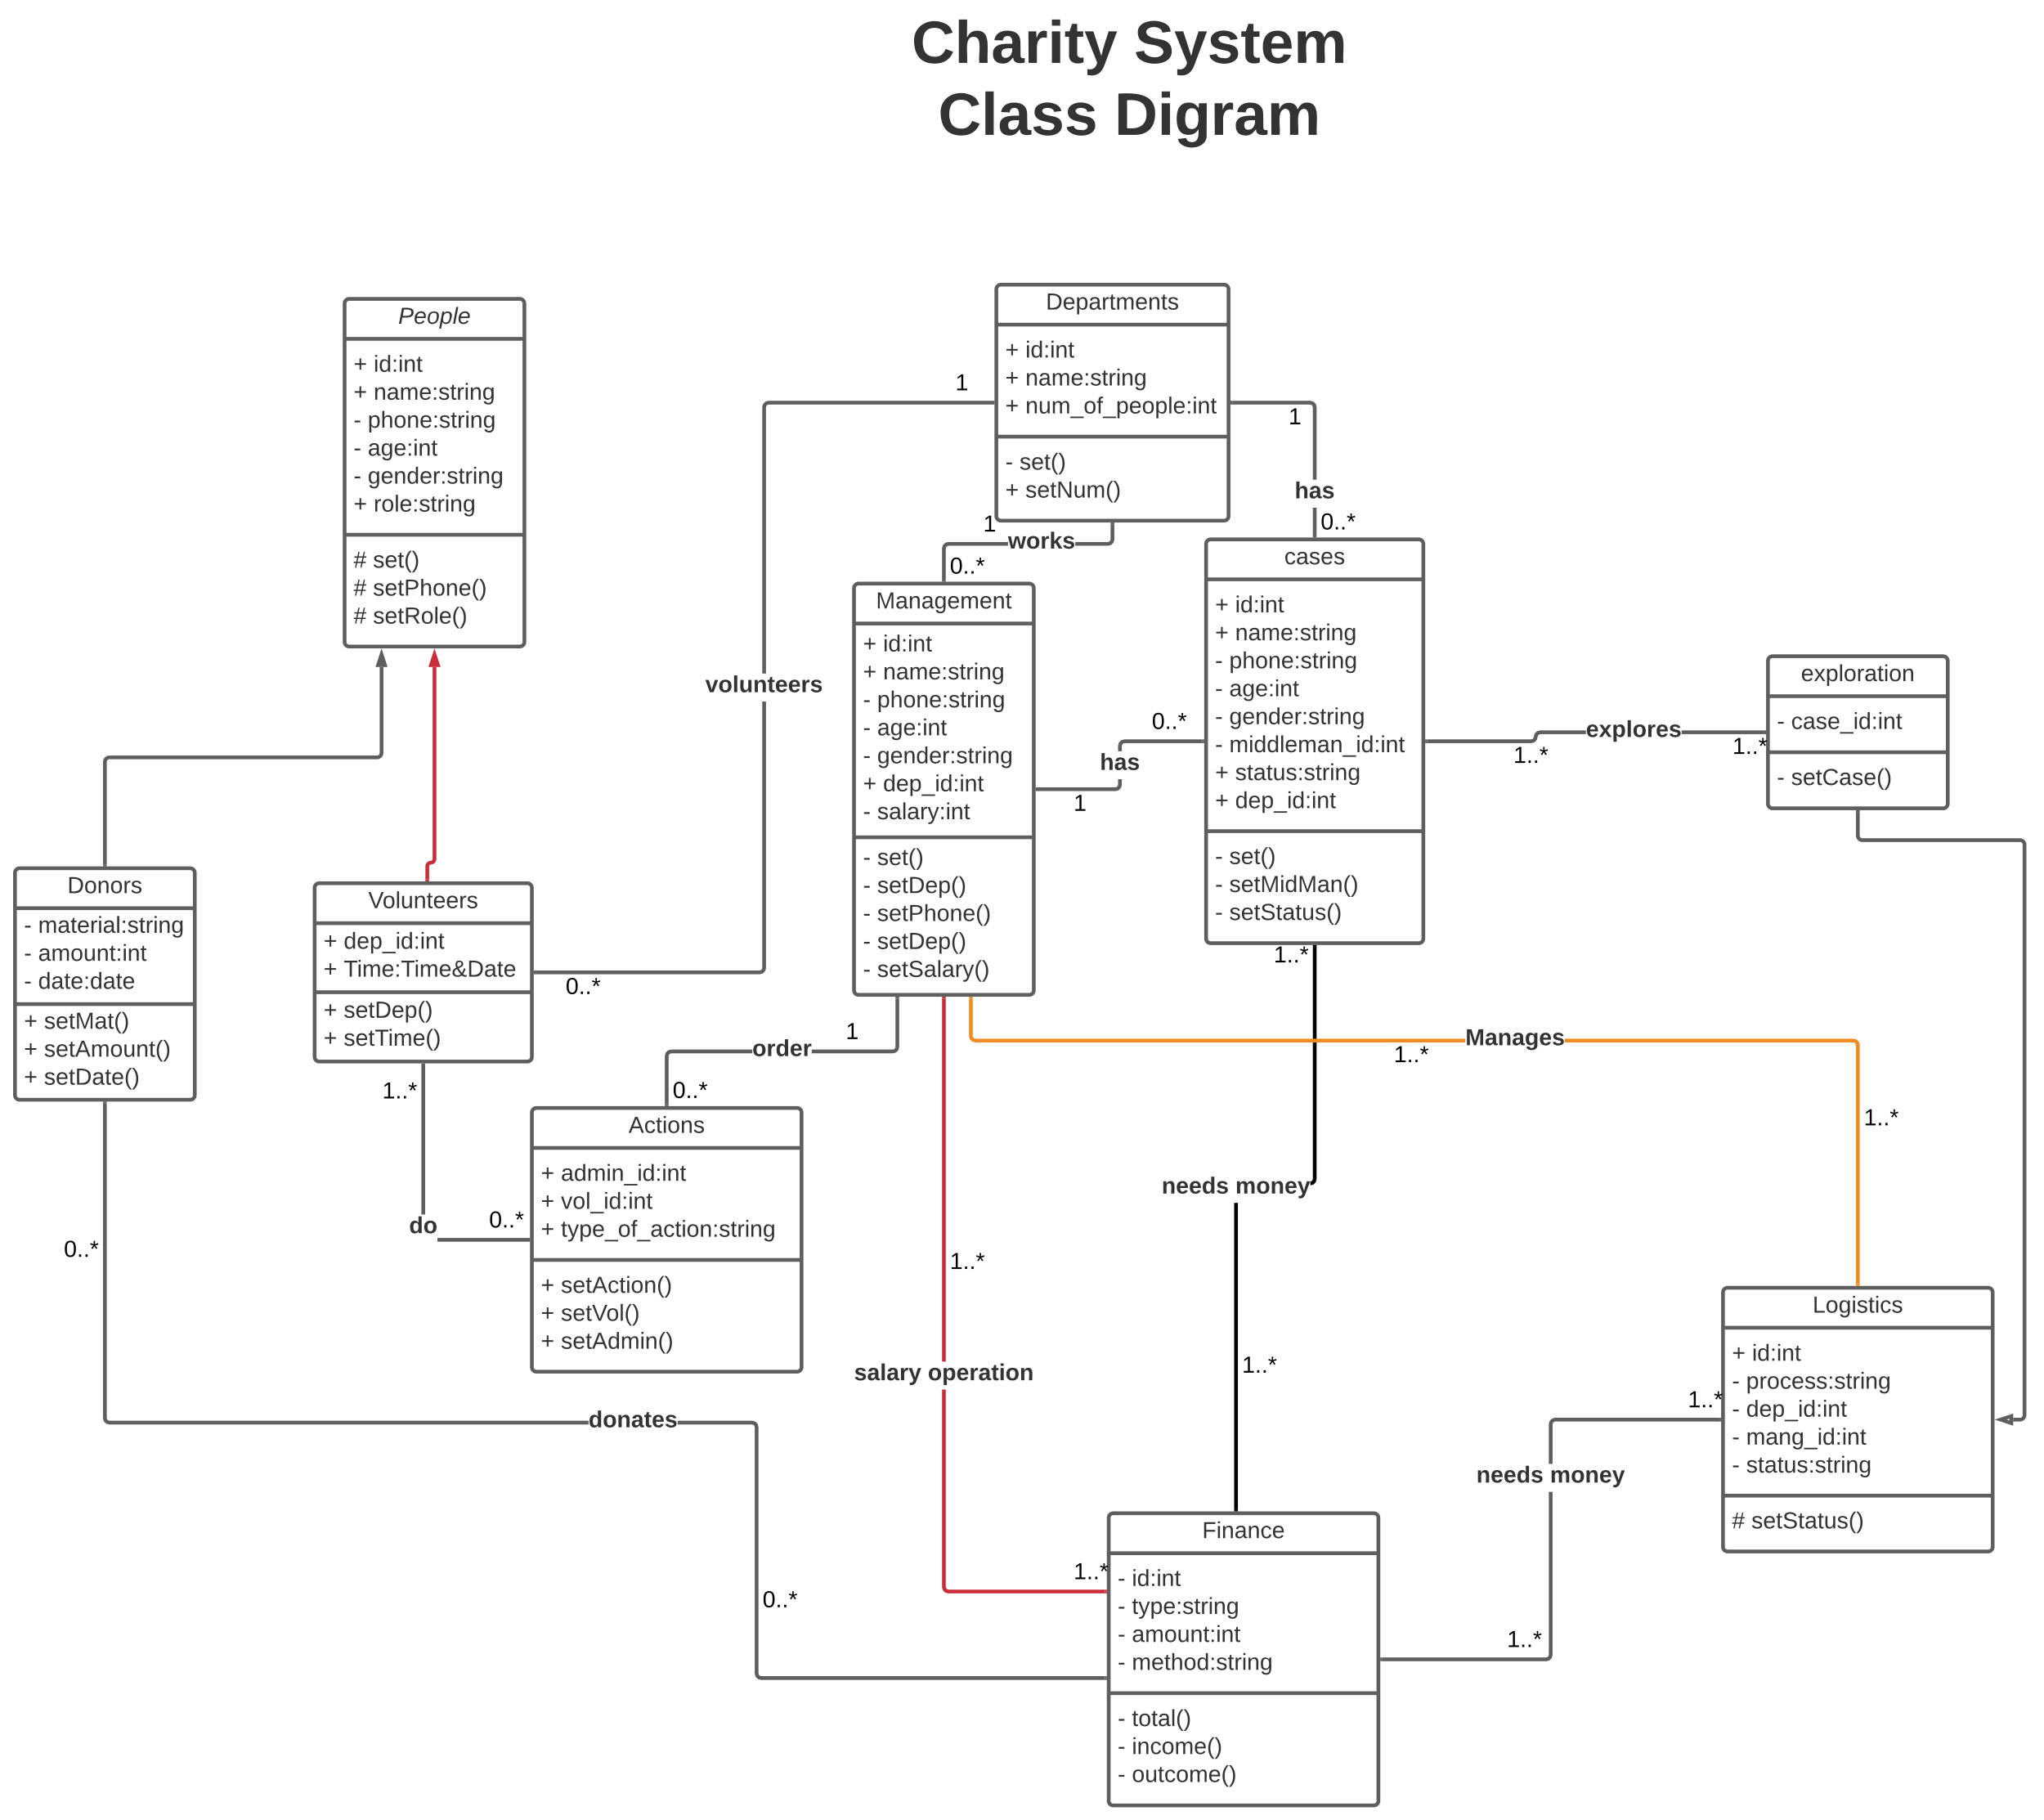 <svg xmlns="http://www.w3.org/2000/svg" xmlns:xlink="http://www.w3.org/1999/xlink" xmlns:lucid="lucid" width="2728.5" height="2430"><g transform="translate(3240 -80)" lucid:page-tab-id="0_0"><path d="M-3613.73 0H64v2581.67h-3677.73z" fill="#fff"/><path d="M-2170 100h874.55v94.58H-2170z" fill="none"/><use xlink:href="#a" transform="matrix(1,0,0,1,-2170,100) translate(146.833 64)"/><use xlink:href="#b" transform="matrix(1,0,0,1,-2170,100) translate(443.944 64)"/><use xlink:href="#c" transform="matrix(1,0,0,1,-2170,100) translate(182.278 160)"/><use xlink:href="#d" transform="matrix(1,0,0,1,-2170,100) translate(417.611 160)"/><path d="M-2780 485c0-3.3 2.7-6 6-6h228c3.3 0 6 2.7 6 6v452c0 3.3-2.7 6-6 6h-228c-3.3 0-6-2.7-6-6z" stroke="#5e5e5e" stroke-width="5" fill="#fff"/><path d="M-2780 532.33h240m-240 261.5h240" stroke="#5e5e5e" stroke-width="5" fill="none"/><use xlink:href="#e" transform="matrix(1,0,0,1,-2772,487) translate(63.648 25.222)"/><use xlink:href="#f" transform="matrix(1,0,0,1,-2768,540.333) translate(0 35.889)"/><use xlink:href="#g" transform="matrix(1,0,0,1,-2768,540.333) translate(26.79 35.889)"/><use xlink:href="#f" transform="matrix(1,0,0,1,-2768,540.333) translate(0 73.222)"/><use xlink:href="#h" transform="matrix(1,0,0,1,-2768,540.333) translate(26.79 73.222)"/><use xlink:href="#i" transform="matrix(1,0,0,1,-2768,540.333) translate(0 110.556)"/><use xlink:href="#j" transform="matrix(1,0,0,1,-2768,540.333) translate(18.926 110.556)"/><use xlink:href="#i" transform="matrix(1,0,0,1,-2768,540.333) translate(0 147.889)"/><use xlink:href="#k" transform="matrix(1,0,0,1,-2768,540.333) translate(18.926 147.889)"/><use xlink:href="#i" transform="matrix(1,0,0,1,-2768,540.333) translate(0 185.222)"/><use xlink:href="#l" transform="matrix(1,0,0,1,-2768,540.333) translate(18.926 185.222)"/><use xlink:href="#f" transform="matrix(1,0,0,1,-2768,540.333) translate(0 222.556)"/><use xlink:href="#m" transform="matrix(1,0,0,1,-2768,540.333) translate(26.79 222.556)"/><use xlink:href="#n" transform="matrix(1,0,0,1,-2768,801.833) translate(0 35.889)"/><use xlink:href="#o" transform="matrix(1,0,0,1,-2768,801.833) translate(25.926 35.889)"/><use xlink:href="#n" transform="matrix(1,0,0,1,-2768,801.833) translate(0 73.222)"/><use xlink:href="#p" transform="matrix(1,0,0,1,-2768,801.833) translate(25.926 73.222)"/><use xlink:href="#n" transform="matrix(1,0,0,1,-2768,801.833) translate(0 110.556)"/><use xlink:href="#q" transform="matrix(1,0,0,1,-2768,801.833) translate(25.926 110.556)"/><path d="M-2820 1265c0-3.3 2.7-6 6-6h278c3.3 0 6 2.7 6 6v226c0 3.3-2.7 6-6 6h-278c-3.3 0-6-2.7-6-6z" stroke="#5e5e5e" stroke-width="5" fill="#fff"/><path d="M-2820 1312.33h290m-290 92.17h290" stroke="#5e5e5e" stroke-width="5" fill="none"/><use xlink:href="#r" transform="matrix(1,0,0,1,-2812,1267) translate(63.63 25.222)"/><use xlink:href="#f" transform="matrix(1,0,0,1,-2808,1320.333) translate(0 26.056)"/><use xlink:href="#s" transform="matrix(1,0,0,1,-2808,1320.333) translate(26.79 26.056)"/><use xlink:href="#f" transform="matrix(1,0,0,1,-2808,1320.333) translate(0 63.389)"/><use xlink:href="#t" transform="matrix(1,0,0,1,-2808,1320.333) translate(26.79 63.389)"/><use xlink:href="#f" transform="matrix(1,0,0,1,-2808,1412.5) translate(0 26.056)"/><use xlink:href="#u" transform="matrix(1,0,0,1,-2808,1412.5) translate(26.79 26.056)"/><use xlink:href="#f" transform="matrix(1,0,0,1,-2808,1412.5) translate(0 63.389)"/><use xlink:href="#v" transform="matrix(1,0,0,1,-2808,1412.5) translate(26.79 63.389)"/><path d="M-1910 466c0-3.3 2.7-6 6-6h298c3.3 0 6 2.7 6 6v303c0 3.3-2.7 6-6 6h-298c-3.3 0-6-2.7-6-6z" stroke="#5e5e5e" stroke-width="5" fill="#fff"/><path d="M-1910 513.33h310m-310 149.5h310" stroke="#5e5e5e" stroke-width="5" fill="none"/><use xlink:href="#w" transform="matrix(1,0,0,1,-1902,468) translate(58.117 25.222)"/><use xlink:href="#f" transform="matrix(1,0,0,1,-1898,521.333) translate(0 35.889)"/><use xlink:href="#g" transform="matrix(1,0,0,1,-1898,521.333) translate(26.79 35.889)"/><use xlink:href="#f" transform="matrix(1,0,0,1,-1898,521.333) translate(0 73.222)"/><use xlink:href="#h" transform="matrix(1,0,0,1,-1898,521.333) translate(26.79 73.222)"/><use xlink:href="#f" transform="matrix(1,0,0,1,-1898,521.333) translate(0 110.556)"/><use xlink:href="#x" transform="matrix(1,0,0,1,-1898,521.333) translate(26.79 110.556)"/><use xlink:href="#i" transform="matrix(1,0,0,1,-1898,670.833) translate(0 36.056)"/><use xlink:href="#o" transform="matrix(1,0,0,1,-1898,670.833) translate(18.926 36.056)"/><use xlink:href="#f" transform="matrix(1,0,0,1,-1898,670.833) translate(0 73.389)"/><use xlink:href="#y" transform="matrix(1,0,0,1,-1898,670.833) translate(26.79 73.389)"/><path d="M-2669.64 1254v-17.68c0-2.66 2.16-4.82 4.82-4.82s4.82-2.16 4.82-4.82V970.36" stroke="#c92d39" stroke-width="5" fill="none"/><path d="M-2667.14 1256.5h-5v-2.56h5z" fill="#c92d39"/><path d="M-2660 953.6l4.64 14.26h-9.28z" stroke="#c92d39" stroke-width="5" fill="#c92d39"/><path d="M-3220 1245c0-3.3 2.7-6 6-6h228c3.3 0 6 2.7 6 6v297c0 3.3-2.7 6-6 6h-228c-3.3 0-6-2.7-6-6z" stroke="#5e5e5e" stroke-width="5" fill="#fff"/><path d="M-3220 1292.33h240m-240 128h240" stroke="#5e5e5e" stroke-width="5" fill="none"/><use xlink:href="#z" transform="matrix(1,0,0,1,-3212,1247) translate(61.963 25.222)"/><use xlink:href="#i" transform="matrix(1,0,0,1,-3208,1300.333) translate(0 24.889)"/><use xlink:href="#A" transform="matrix(1,0,0,1,-3208,1300.333) translate(18.926 24.889)"/><use xlink:href="#i" transform="matrix(1,0,0,1,-3208,1300.333) translate(0 62.222)"/><use xlink:href="#B" transform="matrix(1,0,0,1,-3208,1300.333) translate(18.926 62.222)"/><use xlink:href="#i" transform="matrix(1,0,0,1,-3208,1300.333) translate(0 99.556)"/><use xlink:href="#C" transform="matrix(1,0,0,1,-3208,1300.333) translate(18.926 99.556)"/><use xlink:href="#f" transform="matrix(1,0,0,1,-3208,1428.333) translate(0 24.889)"/><use xlink:href="#D" transform="matrix(1,0,0,1,-3208,1428.333) translate(26.79 24.889)"/><use xlink:href="#f" transform="matrix(1,0,0,1,-3208,1428.333) translate(0 62.222)"/><use xlink:href="#E" transform="matrix(1,0,0,1,-3208,1428.333) translate(26.79 62.222)"/><use xlink:href="#f" transform="matrix(1,0,0,1,-3208,1428.333) translate(0 99.556)"/><use xlink:href="#F" transform="matrix(1,0,0,1,-3208,1428.333) translate(26.79 99.556)"/><path d="M-2100 865c0-3.3 2.7-6 6-6h228c3.3 0 6 2.7 6 6v537c0 3.3-2.7 6-6 6h-228c-3.3 0-6-2.7-6-6z" stroke="#5e5e5e" stroke-width="5" fill="#fff"/><path d="M-2100 912.33h240m-240 285.34h240" stroke="#5e5e5e" stroke-width="5" fill="none"/><use xlink:href="#G" transform="matrix(1,0,0,1,-2092,867) translate(21.346 25.222)"/><use xlink:href="#f" transform="matrix(1,0,0,1,-2088,920.333) translate(0 29.222)"/><use xlink:href="#g" transform="matrix(1,0,0,1,-2088,920.333) translate(26.79 29.222)"/><use xlink:href="#f" transform="matrix(1,0,0,1,-2088,920.333) translate(0 66.556)"/><use xlink:href="#h" transform="matrix(1,0,0,1,-2088,920.333) translate(26.79 66.556)"/><use xlink:href="#i" transform="matrix(1,0,0,1,-2088,920.333) translate(0 103.889)"/><use xlink:href="#j" transform="matrix(1,0,0,1,-2088,920.333) translate(18.926 103.889)"/><use xlink:href="#i" transform="matrix(1,0,0,1,-2088,920.333) translate(0 141.222)"/><use xlink:href="#k" transform="matrix(1,0,0,1,-2088,920.333) translate(18.926 141.222)"/><use xlink:href="#i" transform="matrix(1,0,0,1,-2088,920.333) translate(0 178.556)"/><use xlink:href="#l" transform="matrix(1,0,0,1,-2088,920.333) translate(18.926 178.556)"/><use xlink:href="#f" transform="matrix(1,0,0,1,-2088,920.333) translate(0 215.889)"/><use xlink:href="#s" transform="matrix(1,0,0,1,-2088,920.333) translate(26.79 215.889)"/><use xlink:href="#i" transform="matrix(1,0,0,1,-2088,920.333) translate(0 253.222)"/><use xlink:href="#H" transform="matrix(1,0,0,1,-2088,920.333) translate(18.926 253.222)"/><use xlink:href="#i" transform="matrix(1,0,0,1,-2088,1205.667) translate(0 29.056)"/><use xlink:href="#o" transform="matrix(1,0,0,1,-2088,1205.667) translate(18.926 29.056)"/><use xlink:href="#i" transform="matrix(1,0,0,1,-2088,1205.667) translate(0 66.389)"/><use xlink:href="#u" transform="matrix(1,0,0,1,-2088,1205.667) translate(18.926 66.389)"/><use xlink:href="#i" transform="matrix(1,0,0,1,-2088,1205.667) translate(0 103.722)"/><use xlink:href="#p" transform="matrix(1,0,0,1,-2088,1205.667) translate(18.926 103.722)"/><use xlink:href="#i" transform="matrix(1,0,0,1,-2088,1205.667) translate(0 141.056)"/><use xlink:href="#u" transform="matrix(1,0,0,1,-2088,1205.667) translate(18.926 141.056)"/><use xlink:href="#i" transform="matrix(1,0,0,1,-2088,1205.667) translate(0 178.389)"/><use xlink:href="#I" transform="matrix(1,0,0,1,-2088,1205.667) translate(18.926 178.389)"/><path d="M-2530 1565c0-3.3 2.7-6 6-6h348c3.3 0 6 2.7 6 6v340c0 3.3-2.7 6-6 6h-348c-3.3 0-6-2.7-6-6z" stroke="#5e5e5e" stroke-width="5" fill="#fff"/><path d="M-2530 1612.33h360m-360 149.5h360" stroke="#5e5e5e" stroke-width="5" fill="none"/><use xlink:href="#J" transform="matrix(1,0,0,1,-2522,1567) translate(121.056 25.222)"/><use xlink:href="#f" transform="matrix(1,0,0,1,-2518,1620.333) translate(0 35.889)"/><use xlink:href="#K" transform="matrix(1,0,0,1,-2518,1620.333) translate(26.79 35.889)"/><use xlink:href="#f" transform="matrix(1,0,0,1,-2518,1620.333) translate(0 73.222)"/><use xlink:href="#L" transform="matrix(1,0,0,1,-2518,1620.333) translate(26.79 73.222)"/><use xlink:href="#f" transform="matrix(1,0,0,1,-2518,1620.333) translate(0 110.556)"/><use xlink:href="#M" transform="matrix(1,0,0,1,-2518,1620.333) translate(26.79 110.556)"/><use xlink:href="#f" transform="matrix(1,0,0,1,-2518,1769.833) translate(0 35.889)"/><use xlink:href="#N" transform="matrix(1,0,0,1,-2518,1769.833) translate(26.79 35.889)"/><use xlink:href="#f" transform="matrix(1,0,0,1,-2518,1769.833) translate(0 73.222)"/><use xlink:href="#O" transform="matrix(1,0,0,1,-2518,1769.833) translate(26.79 73.222)"/><use xlink:href="#f" transform="matrix(1,0,0,1,-2518,1769.833) translate(0 110.556)"/><use xlink:href="#P" transform="matrix(1,0,0,1,-2518,1769.833) translate(26.79 110.556)"/><path d="M-2235.76 1486h-107.9l-2.07.56-1.2 1.2-.57 2.07V1554h-5v-64.83l1.08-4 3.1-3.1 4-1.07h108.56zm196.08-8.17l-1.08 4-3.1 3.1-3.98 1.07h-108.58v-5h107.9l2.08-.56 1.2-1.2.56-2.07V1413h5z" fill="#5e5e5e"/><path d="M-2347.5 1556.5h-5v-2.56h5zM-2039.68 1413.06h-5v-2.56h5z" fill="#5e5e5e"/><use xlink:href="#Q" transform="matrix(1,0,0,1,-2235.755,1464.833) translate(0 24.889)"/><use xlink:href="#R" transform="matrix(1,0,0,1,-2342,1520.761) translate(0 24.889)"/><use xlink:href="#S" transform="matrix(1,0,0,1,-2110.998,1442.167) translate(0 24.889)"/><path d="M-2535 1732.5v5h-121.07v-5zm-137.5-31.28h-5V1502h5z" fill="#5e5e5e"/><path d="M-2532.5 1737.5h-2.56v-5h2.56zM-2672.5 1502.06h-5v-2.56h5z" fill="#5e5e5e"/><use xlink:href="#R" transform="matrix(1,0,0,1,-2587.056,1693.667) translate(0 24.889)"/><use xlink:href="#T" transform="matrix(1,0,0,1,-2729.667,1521.374) translate(0 24.889)"/><use xlink:href="#U" transform="matrix(1,0,0,1,-2693.926,1701.223) translate(0 24.889)"/><path d="M-1630 806c0-3.3 2.7-6 6-6h278c3.3 0 6 2.7 6 6v527c0 3.3-2.7 6-6 6h-278c-3.3 0-6-2.7-6-6z" stroke="#5e5e5e" stroke-width="5" fill="#fff"/><path d="M-1630 853.33h290m-290 336.17h290" stroke="#5e5e5e" stroke-width="5" fill="none"/><use xlink:href="#V" transform="matrix(1,0,0,1,-1622,808) translate(96.383 25.222)"/><use xlink:href="#f" transform="matrix(1,0,0,1,-1618,861.333) translate(0 36.056)"/><use xlink:href="#g" transform="matrix(1,0,0,1,-1618,861.333) translate(26.79 36.056)"/><use xlink:href="#f" transform="matrix(1,0,0,1,-1618,861.333) translate(0 73.389)"/><use xlink:href="#h" transform="matrix(1,0,0,1,-1618,861.333) translate(26.79 73.389)"/><use xlink:href="#i" transform="matrix(1,0,0,1,-1618,861.333) translate(0 110.722)"/><use xlink:href="#j" transform="matrix(1,0,0,1,-1618,861.333) translate(18.926 110.722)"/><use xlink:href="#i" transform="matrix(1,0,0,1,-1618,861.333) translate(0 148.056)"/><use xlink:href="#k" transform="matrix(1,0,0,1,-1618,861.333) translate(18.926 148.056)"/><use xlink:href="#i" transform="matrix(1,0,0,1,-1618,861.333) translate(0 185.389)"/><use xlink:href="#l" transform="matrix(1,0,0,1,-1618,861.333) translate(18.926 185.389)"/><use xlink:href="#i" transform="matrix(1,0,0,1,-1618,861.333) translate(0 222.722)"/><use xlink:href="#W" transform="matrix(1,0,0,1,-1618,861.333) translate(18.926 222.722)"/><use xlink:href="#f" transform="matrix(1,0,0,1,-1618,861.333) translate(0 260.056)"/><use xlink:href="#X" transform="matrix(1,0,0,1,-1618,861.333) translate(26.79 260.056)"/><use xlink:href="#f" transform="matrix(1,0,0,1,-1618,861.333) translate(0 297.389)"/><use xlink:href="#Y" transform="matrix(1,0,0,1,-1618,861.333) translate(26.79 297.389)"/><g><use xlink:href="#i" transform="matrix(1,0,0,1,-1618,1197.5) translate(0 35.889)"/><use xlink:href="#o" transform="matrix(1,0,0,1,-1618,1197.5) translate(18.926 35.889)"/><use xlink:href="#i" transform="matrix(1,0,0,1,-1618,1197.5) translate(0 73.222)"/><use xlink:href="#Z" transform="matrix(1,0,0,1,-1618,1197.5) translate(18.926 73.222)"/><use xlink:href="#i" transform="matrix(1,0,0,1,-1618,1197.5) translate(0 110.556)"/><use xlink:href="#aa" transform="matrix(1,0,0,1,-1618,1197.5) translate(18.926 110.556)"/></g><path d="M-1482.5 795h-5v-37.3h5zm-4.18-178.92l3.1 3.1 1.08 4v97.17h-5v-96.52l-.56-2.06-1.2-1.2-2.07-.57H-1595v-5h104.33z" fill="#5e5e5e"/><path d="M-1482.5 797.5h-5v-2.56h5zM-1594.94 620h-2.56v-5h2.56z" fill="#5e5e5e"/><g><use xlink:href="#R" transform="matrix(1,0,0,1,-1477,761.833) translate(0 24.889)"/></g><g><use xlink:href="#S" transform="matrix(1,0,0,1,-1519.921,621.5) translate(0 24.889)"/></g><g><use xlink:href="#ab" transform="matrix(1,0,0,1,-1511.747,720.355) translate(0 24.889)"/></g><path d="M-1742.5 1127.83l-1.08 4-3.1 3.1-4 1.07H-1855v-5h103.67l2.06-.56 1.2-1.2.57-2.07v-7h5zM-1635 1072h-103.67l-2.06.56-1.2 1.2-.57 2.07v7h-5v-7.66l1.08-4 3.1-3.1 4-1.07H-1635z" fill="#5e5e5e"/><path d="M-1854.94 1136h-2.56v-5h2.56zM-1632.5 1072h-2.56v-5h2.56z" fill="#5e5e5e"/><g><use xlink:href="#S" transform="matrix(1,0,0,1,-1806.856,1137.5) translate(0 24.889)"/></g><g><use xlink:href="#R" transform="matrix(1,0,0,1,-1702.342,1028.167) translate(0 24.889)"/></g><g><use xlink:href="#ab" transform="matrix(1,0,0,1,-1771.747,1082.833) translate(0 24.889)"/></g><path d="M-2217.5 1372.33l-1.08 4-3.1 3.1-4 1.07H-2525v-5h298.67l2.06-.56 1.2-1.2.57-2.07v-355.25h5zM-1915 620h-298.67l-2.06.56-1.2 1.2-.57 2.07v355.25h-5v-355.9l1.08-4 3.1-3.1 4-1.08H-1915z" fill="#5e5e5e"/><path d="M-2524.94 1380.5h-2.56v-5h2.56zM-1912.5 620h-2.56v-5h2.56z" fill="#5e5e5e"/><g><use xlink:href="#R" transform="matrix(1,0,0,1,-2484.834,1382) translate(0 24.889)"/></g><g><use xlink:href="#S" transform="matrix(1,0,0,1,-1964.626,576.167) translate(0 24.889)"/></g><g><use xlink:href="#ac" transform="matrix(1,0,0,1,-2298.469,979.083) translate(0 24.889)"/></g><path d="M-1894.43 808.5h-79.24l-2.06.56-1.2 1.2-.57 2.07V854h-5v-42.33l1.08-4 3.1-3.1 4-1.07h79.9zm141.93-8.17l-1.08 4-3.1 3.1-4 1.07h-43.96v-5h43.3l2.07-.56 1.2-1.2.57-2.07V780h5z" fill="#5e5e5e"/><path d="M-1977.5 856.5h-5v-2.56h5zM-1752.5 780.06h-5v-2.56h5z" fill="#5e5e5e"/><g><use xlink:href="#R" transform="matrix(1,0,0,1,-1972,820.833) translate(0 24.889)"/></g><g><use xlink:href="#S" transform="matrix(1,0,0,1,-1927.451,764.667) translate(0 24.889)"/></g><g><use xlink:href="#ad" transform="matrix(1,0,0,1,-1894.431,787.333) translate(0 24.889)"/></g><path d="M-940 1805c0-3.3 2.7-6 6-6h348c3.3 0 6 2.7 6 6v340c0 3.3-2.7 6-6 6h-348c-3.3 0-6-2.7-6-6z" stroke="#5e5e5e" stroke-width="5" fill="#fff"/><path d="M-940 1852.33h360m-360 224.17h360" stroke="#5e5e5e" stroke-width="5" fill="none"/><g><use xlink:href="#ae" transform="matrix(1,0,0,1,-932,1807) translate(111.593 25.222)"/></g><g><use xlink:href="#f" transform="matrix(1,0,0,1,-928,1860.333) translate(0 36.056)"/><use xlink:href="#g" transform="matrix(1,0,0,1,-928,1860.333) translate(26.79 36.056)"/><use xlink:href="#i" transform="matrix(1,0,0,1,-928,1860.333) translate(0 73.389)"/><use xlink:href="#af" transform="matrix(1,0,0,1,-928,1860.333) translate(18.926 73.389)"/><use xlink:href="#i" transform="matrix(1,0,0,1,-928,1860.333) translate(0 110.722)"/><use xlink:href="#s" transform="matrix(1,0,0,1,-928,1860.333) translate(18.926 110.722)"/><use xlink:href="#i" transform="matrix(1,0,0,1,-928,1860.333) translate(0 148.056)"/><use xlink:href="#ag" transform="matrix(1,0,0,1,-928,1860.333) translate(18.926 148.056)"/><use xlink:href="#i" transform="matrix(1,0,0,1,-928,1860.333) translate(0 185.389)"/><use xlink:href="#ah" transform="matrix(1,0,0,1,-928,1860.333) translate(18.926 185.389)"/></g><g><use xlink:href="#n" transform="matrix(1,0,0,1,-928,2084.5) translate(0 35.722)"/><use xlink:href="#aa" transform="matrix(1,0,0,1,-928,2084.5) translate(25.926 35.722)"/></g><path d="M-880 962c0-3.3 2.7-6 6-6h228c3.3 0 6 2.7 6 6v191c0 3.3-2.7 6-6 6h-228c-3.3 0-6-2.7-6-6z" stroke="#5e5e5e" stroke-width="5" fill="#fff"/><path d="M-880 1009.33h240m-240 74.84h240" stroke="#5e5e5e" stroke-width="5" fill="none"/><g><use xlink:href="#ai" transform="matrix(1,0,0,1,-872,964) translate(36.08 25.222)"/></g><g><use xlink:href="#i" transform="matrix(1,0,0,1,-868,1017.333) translate(0 35.722)"/><use xlink:href="#aj" transform="matrix(1,0,0,1,-868,1017.333) translate(18.926 35.722)"/></g><g><use xlink:href="#i" transform="matrix(1,0,0,1,-868,1092.167) translate(0 35.722)"/><use xlink:href="#ak" transform="matrix(1,0,0,1,-868,1092.167) translate(18.926 35.722)"/></g><path d="M-1122.93 1060h-60.74l-2.06.56-1.2 1.2-1.65 6.06-3.1 3.1-4 1.08H-1335v-5h138.67l2.06-.56 1.2-1.2 1.65-6.06 3.1-3.1 4-1.08h61.4zm237.93 0h-110.2v-5H-885z" fill="#5e5e5e"/><path d="M-882.5 1060h-2.56v-5h2.56zM-1334.94 1072h-2.56v-5h2.56z" fill="#5e5e5e"/><g><use xlink:href="#T" transform="matrix(1,0,0,1,-927.33,1061.5) translate(0 24.889)"/></g><g><use xlink:href="#T" transform="matrix(1,0,0,1,-1219.719,1073.5) translate(0 24.889)"/></g><g><use xlink:href="#al" transform="matrix(1,0,0,1,-1122.932,1038.833) translate(0 24.889)"/></g><path d="M-1760 2106c0-3.3 2.7-6 6-6h348c3.3 0 6 2.7 6 6v378c0 3.3-2.7 6-6 6h-348c-3.3 0-6-2.7-6-6z" stroke="#5e5e5e" stroke-width="5" fill="#fff"/><path d="M-1760 2153.33h360m-360 186.84h360" stroke="#5e5e5e" stroke-width="5" fill="none"/><g><use xlink:href="#am" transform="matrix(1,0,0,1,-1752,2108) translate(116.778 25.222)"/></g><g><use xlink:href="#i" transform="matrix(1,0,0,1,-1748,2161.333) translate(0 35.722)"/><use xlink:href="#g" transform="matrix(1,0,0,1,-1748,2161.333) translate(18.926 35.722)"/><use xlink:href="#i" transform="matrix(1,0,0,1,-1748,2161.333) translate(0 73.056)"/><use xlink:href="#an" transform="matrix(1,0,0,1,-1748,2161.333) translate(18.926 73.056)"/><use xlink:href="#i" transform="matrix(1,0,0,1,-1748,2161.333) translate(0 110.389)"/><use xlink:href="#B" transform="matrix(1,0,0,1,-1748,2161.333) translate(18.926 110.389)"/><use xlink:href="#i" transform="matrix(1,0,0,1,-1748,2161.333) translate(0 147.722)"/><use xlink:href="#ao" transform="matrix(1,0,0,1,-1748,2161.333) translate(18.926 147.722)"/></g><g><use xlink:href="#i" transform="matrix(1,0,0,1,-1748,2348.167) translate(0 35.889)"/><use xlink:href="#ap" transform="matrix(1,0,0,1,-1748,2348.167) translate(18.926 35.889)"/><use xlink:href="#i" transform="matrix(1,0,0,1,-1748,2348.167) translate(0 73.222)"/><use xlink:href="#aq" transform="matrix(1,0,0,1,-1748,2348.167) translate(18.926 73.222)"/><use xlink:href="#i" transform="matrix(1,0,0,1,-1748,2348.167) translate(0 110.556)"/><use xlink:href="#ar" transform="matrix(1,0,0,1,-1748,2348.167) translate(18.926 110.556)"/></g><path d="M-1977.5 2198.12l.56 2.07 1.2 1.2 2.07.56H-1765v5h-209.33l-4-1.08-3.1-3.1-1.07-4v-263.9h5zm0-300.56h-5V1413h5z" fill="#c92d39"/><path d="M-1762.5 2206.96h-2.56v-5h2.56zM-1977.5 1413.06h-5v-2.56h5z" fill="#c92d39"/><g><use xlink:href="#as" transform="matrix(1,0,0,1,-2099.907,1897.562) translate(0 24.889)"/><use xlink:href="#at" transform="matrix(1,0,0,1,-2099.907,1897.562) translate(98.519 24.889)"/></g><g><use xlink:href="#T" transform="matrix(1,0,0,1,-1806.833,2163.123) translate(0 24.889)"/></g><g><use xlink:href="#T" transform="matrix(1,0,0,1,-1972,1749.027) translate(0 24.889)"/></g><path d="M-1587.54 2095h-5v-409.35h5zm105.04-440.92l-1.08 4-3.1 3.1-4 1.07h-.15v-5.14l1.56-.4 1.2-1.22.57-2.06V1344h5z"/><path d="M-1482.5 1344.06h-5v-2.56h5zM-1587.54 2097.5h-5v-2.56h5z"/><g><use xlink:href="#T" transform="matrix(1,0,0,1,-1539.667,1339.833) translate(0 24.889)"/></g><g><use xlink:href="#T" transform="matrix(1,0,0,1,-1582.037,1887.4) translate(0 24.889)"/></g><g><use xlink:href="#au" transform="matrix(1,0,0,1,-1689.247,1648.315) translate(0 24.889)"/><use xlink:href="#av" transform="matrix(1,0,0,1,-1689.247,1648.315) translate(98.346 24.889)"/></g><path d="M-765.67 1466.5l4 1.08 3.1 3.1 1.07 4V1794h-5v-318.67l-.56-2.06-1.2-1.2-2.07-.57h-384.74v-5zm-1175.25-1.77l1.2 1.2 2.08.57h653.74v5h-654.4l-4-1.08-3.1-3.1-1.07-4V1413h5v49.67z" fill="#ef8d22"/><path d="M-757.5 1796.5h-5v-2.56h5zM-1941.47 1413.06h-5v-2.56h5z" fill="#ef8d22"/><g><use xlink:href="#T" transform="matrix(1,0,0,1,-752,1557.286) translate(0 24.889)"/></g><g><use xlink:href="#T" transform="matrix(1,0,0,1,-1379.351,1473) translate(0 24.889)"/></g><g><use xlink:href="#aw" transform="matrix(1,0,0,1,-1283.9,1450.333) translate(0 24.889)"/></g><path d="M-1167.5 2289.33l-1.08 4-3.1 3.1-4 1.07H-1395v-5h218.67l2.06-.56 1.2-1.2.57-2.07v-217.2h5zM-945 1977.5h-218.67l-2.06.56-1.2 1.2-.57 2.07v52.8h-5v-53.46l1.08-4 3.1-3.1 4-1.07H-945z" fill="#5e5e5e"/><path d="M-942.5 1977.5h-2.56v-5h2.56zM-1394.94 2297.5h-2.56v-5h2.56z" fill="#5e5e5e"/><g><use xlink:href="#T" transform="matrix(1,0,0,1,-986.833,1933.667) translate(0 24.889)"/></g><g><use xlink:href="#T" transform="matrix(1,0,0,1,-1228.267,2253.667) translate(0 24.889)"/></g><g><use xlink:href="#au" transform="matrix(1,0,0,1,-1269.21,2034.124) translate(0 24.889)"/><use xlink:href="#av" transform="matrix(1,0,0,1,-1269.21,2034.124) translate(98.346 24.889)"/></g><path d="M-2235.67 1976.5l4 1.08 3.1 3.1 1.07 4v328.95l.56 2.06 1.2 1.2 2.07.56H-1765v5h-459.33l-4-1.08-3.1-3.1-1.07-4v-328.95l-.56-2.06-1.2-1.2-2.07-.57h-99.13v-5zm-861.27-1.77l1.2 1.2 2.07.57h639.3v5h-639.96l-4-1.08-3.1-3.1-1.07-4V1553h5v419.67z" fill="#5e5e5e"/><path d="M-3097.5 1553.06h-5v-2.56h5zM-1762.5 2322.46h-2.56v-5h2.56z" fill="#5e5e5e"/><g><use xlink:href="#ax" transform="matrix(1,0,0,1,-2454.377,1960.333) translate(0 24.889)"/></g><g><use xlink:href="#R" transform="matrix(1,0,0,1,-3154.667,1732.83) translate(0 24.889)"/></g><g><use xlink:href="#R" transform="matrix(1,0,0,1,-2222,2200.592) translate(0 24.889)"/></g><path d="M-760 1164v31.5c0 3.3 2.7 6 6 6h210.5c3.3 0 6 2.7 6 6V1969c0 3.3-2.7 6-6 6h-9.14" stroke="#5e5e5e" stroke-width="5" fill="none"/><path d="M-757.5 1164.06h-5v-2.56h5z" fill="#5e5e5e"/><path d="M-569.4 1975l14.26-4.64v9.28z" stroke="#5e5e5e" stroke-width="5" fill="#fff"/><path d="M-3100 1234v-137c0-3.3 2.7-6 6-6h357.32c3.3 0 6-2.7 6-6V970.36" stroke="#5e5e5e" stroke-width="5" fill="none"/><path d="M-3097.5 1236.5h-5v-2.56h5z" fill="#5e5e5e"/><path d="M-2730.68 953.6l4.63 14.26h-9.27z" stroke="#5e5e5e" stroke-width="5" fill="#5e5e5e"/><defs><path fill="#333" d="M67-125c0 53 21 87 73 88 37 1 54-22 65-47l45 17C233-25 199 4 140 4 58 4 20-42 15-125 8-235 124-281 211-232c18 10 29 29 36 50l-46 12c-8-25-30-41-62-41-52 0-71 34-72 86" id="ay"/><path fill="#333" d="M114-157C55-157 80-60 75 0H25v-261h50l-1 109c12-26 28-41 61-42 86-1 58 113 63 194h-50c-7-57 23-157-34-157" id="az"/><path fill="#333" d="M133-34C117-15 103 5 69 4 32 3 11-16 11-54c-1-60 55-63 116-61 1-26-3-47-28-47-18 1-26 9-28 27l-52-2c7-38 36-58 82-57s74 22 75 68l1 82c-1 14 12 18 25 15v27c-30 8-71 5-69-32zm-48 3c29 0 43-24 42-57-32 0-66-3-65 30 0 17 8 27 23 27" id="aA"/><path fill="#333" d="M135-150c-39-12-60 13-60 57V0H25l-1-190h47c2 13-1 29 3 40 6-28 27-53 61-41v41" id="aB"/><path fill="#333" d="M25-224v-37h50v37H25zM25 0v-190h50V0H25" id="aC"/><path fill="#333" d="M115-3C79 11 28 4 28-45v-112H4v-33h27l15-45h31v45h36v33H77v99c-1 23 16 31 38 25v30" id="aD"/><path fill="#333" d="M123 10C108 53 80 86 19 72V37c35 8 53-11 59-39L3-190h52l48 148c12-52 28-100 44-148h51" id="aE"/><g id="a"><use transform="matrix(0.222,0,0,0.222,0,0)" xlink:href="#ay"/><use transform="matrix(0.222,0,0,0.222,57.556,0)" xlink:href="#az"/><use transform="matrix(0.222,0,0,0.222,106.222,0)" xlink:href="#aA"/><use transform="matrix(0.222,0,0,0.222,150.667,0)" xlink:href="#aB"/><use transform="matrix(0.222,0,0,0.222,181.778,0)" xlink:href="#aC"/><use transform="matrix(0.222,0,0,0.222,204,0)" xlink:href="#aD"/><use transform="matrix(0.222,0,0,0.222,230.444,0)" xlink:href="#aE"/></g><path fill="#333" d="M169-182c-1-43-94-46-97-3 18 66 151 10 154 114 3 95-165 93-204 36-6-8-10-19-12-30l50-8c3 46 112 56 116 5-17-69-150-10-154-114-4-87 153-88 188-35 5 8 8 18 10 28" id="aF"/><path fill="#333" d="M137-138c1-29-70-34-71-4 15 46 118 7 119 86 1 83-164 76-172 9l43-7c4 19 20 25 44 25 33 8 57-30 24-41C81-84 22-81 20-136c-2-80 154-74 161-7" id="aG"/><path fill="#333" d="M185-48c-13 30-37 53-82 52C43 2 14-33 14-96s30-98 90-98c62 0 83 45 84 108H66c0 31 8 55 39 56 18 0 30-7 34-22zm-45-69c5-46-57-63-70-21-2 6-4 13-4 21h74" id="aH"/><path fill="#333" d="M220-157c-53 9-28 100-34 157h-49v-107c1-27-5-49-29-50C55-147 81-57 75 0H25l-1-190h47c2 12-1 28 3 38 10-53 101-56 108 0 13-22 24-43 59-42 82 1 51 116 57 194h-49v-107c-1-25-5-48-29-50" id="aI"/><g id="b"><use transform="matrix(0.222,0,0,0.222,0,0)" xlink:href="#aF"/><use transform="matrix(0.222,0,0,0.222,53.333,0)" xlink:href="#aE"/><use transform="matrix(0.222,0,0,0.222,97.778,0)" xlink:href="#aG"/><use transform="matrix(0.222,0,0,0.222,142.222,0)" xlink:href="#aD"/><use transform="matrix(0.222,0,0,0.222,168.667,0)" xlink:href="#aH"/><use transform="matrix(0.222,0,0,0.222,213.111,0)" xlink:href="#aI"/></g><path fill="#333" d="M25 0v-261h50V0H25" id="aJ"/><g id="c"><use transform="matrix(0.222,0,0,0.222,0,0)" xlink:href="#ay"/><use transform="matrix(0.222,0,0,0.222,57.556,0)" xlink:href="#aJ"/><use transform="matrix(0.222,0,0,0.222,79.778,0)" xlink:href="#aA"/><use transform="matrix(0.222,0,0,0.222,124.222,0)" xlink:href="#aG"/><use transform="matrix(0.222,0,0,0.222,168.667,0)" xlink:href="#aG"/></g><path fill="#333" d="M24-248c120-7 223 5 221 122C244-46 201 0 124 0H24v-248zM76-40c74 7 117-18 117-86 0-67-45-88-117-82v168" id="aK"/><path fill="#333" d="M195-6C206 82 75 100 31 46c-4-6-6-13-8-21l49-6c3 16 16 24 34 25 40 0 42-37 40-79-11 22-30 35-61 35-53 0-70-43-70-97 0-56 18-96 73-97 30 0 46 14 59 34l2-30h47zm-90-29c32 0 41-27 41-63 0-35-9-62-40-62-32 0-39 29-40 63 0 36 9 62 39 62" id="aL"/><g id="d"><use transform="matrix(0.222,0,0,0.222,0,0)" xlink:href="#aK"/><use transform="matrix(0.222,0,0,0.222,57.556,0)" xlink:href="#aC"/><use transform="matrix(0.222,0,0,0.222,79.778,0)" xlink:href="#aL"/><use transform="matrix(0.222,0,0,0.222,128.444,0)" xlink:href="#aB"/><use transform="matrix(0.222,0,0,0.222,159.556,0)" xlink:href="#aA"/><use transform="matrix(0.222,0,0,0.222,204,0)" xlink:href="#aI"/></g><path fill="#333" d="M238-179c0 84-86 86-175 82L45 0H11l48-248c82 0 179-12 179 69zm-34 1c0-53-64-42-116-43l-19 98c63 0 135 9 135-55" id="aM"/><path fill="#333" d="M111-194c62-3 86 47 72 106H45c-7 38 6 69 45 68 27-1 43-14 53-32l24 11C152-15 129 4 87 4 38 3 12-23 12-71c0-70 32-119 99-123zm44 81c14-66-71-72-95-28-4 8-8 17-11 28h106" id="aN"/><path fill="#333" d="M30-147c31-64 166-65 159 27C183-49 158 1 86 4 9 8 1-88 30-147zM88-20c53 0 68-48 68-100 0-31-11-51-44-50-52 1-68 46-68 97 0 32 13 53 44 53" id="aO"/><path fill="#333" d="M67-162c32-53 139-36 121 50C175-51 163 2 97 4 68 4 52-11 42-31 38 6 28 39 22 75H-9l50-265h29c-1 10 0 20-3 28zm89 36c0-26-10-43-35-43-54 0-67 50-69 103-1 29 14 45 42 46 53 0 62-58 62-106" id="aP"/><path fill="#333" d="M6 0l50-261h32L37 0H6" id="aQ"/><g id="e"><use transform="matrix(0.086,0,0,0.086,0,0)" xlink:href="#aM"/><use transform="matrix(0.086,0,0,0.086,20.741,0)" xlink:href="#aN"/><use transform="matrix(0.086,0,0,0.086,38.025,0)" xlink:href="#aO"/><use transform="matrix(0.086,0,0,0.086,55.309,0)" xlink:href="#aP"/><use transform="matrix(0.086,0,0,0.086,72.593,0)" xlink:href="#aQ"/><use transform="matrix(0.086,0,0,0.086,79.42,0)" xlink:href="#aN"/></g><path fill="#333" d="M118-107v75H92v-75H18v-26h74v-75h26v75h74v26h-74" id="aR"/><use transform="matrix(0.086,0,0,0.086,0,0)" xlink:href="#aR" id="f"/><path fill="#333" d="M24-231v-30h32v30H24zM24 0v-190h32V0H24" id="aS"/><path fill="#333" d="M85-194c31 0 48 13 60 33l-1-100h32l1 261h-30c-2-10 0-23-3-31C134-8 116 4 85 4 32 4 16-35 15-94c0-66 23-100 70-100zm9 24c-40 0-46 34-46 75 0 40 6 74 45 74 42 0 51-32 51-76 0-42-9-74-50-73" id="aT"/><path fill="#333" d="M33-154v-36h34v36H33zM33 0v-36h34V0H33" id="aU"/><path fill="#333" d="M117-194c89-4 53 116 60 194h-32v-121c0-31-8-49-39-48C34-167 62-67 57 0H25l-1-190h30c1 10-1 24 2 32 11-22 29-35 61-36" id="aV"/><path fill="#333" d="M59-47c-2 24 18 29 38 22v24C64 9 27 4 27-40v-127H5v-23h24l9-43h21v43h35v23H59v120" id="aW"/><g id="g"><use transform="matrix(0.086,0,0,0.086,0,0)" xlink:href="#aS"/><use transform="matrix(0.086,0,0,0.086,6.827,0)" xlink:href="#aT"/><use transform="matrix(0.086,0,0,0.086,24.111,0)" xlink:href="#aU"/><use transform="matrix(0.086,0,0,0.086,32.753,0)" xlink:href="#aS"/><use transform="matrix(0.086,0,0,0.086,39.58,0)" xlink:href="#aV"/><use transform="matrix(0.086,0,0,0.086,56.864,0)" xlink:href="#aW"/></g><path fill="#333" d="M141-36C126-15 110 5 73 4 37 3 15-17 15-53c-1-64 63-63 125-63 3-35-9-54-41-54-24 1-41 7-42 31l-33-3c5-37 33-52 76-52 45 0 72 20 72 64v82c-1 20 7 32 28 27v20c-31 9-61-2-59-35zM48-53c0 20 12 33 32 33 41-3 63-29 60-74-43 2-92-5-92 41" id="aX"/><path fill="#333" d="M210-169c-67 3-38 105-44 169h-31v-121c0-29-5-50-35-48C34-165 62-65 56 0H25l-1-190h30c1 10-1 24 2 32 10-44 99-50 107 0 11-21 27-35 58-36 85-2 47 119 55 194h-31v-121c0-29-5-49-35-48" id="aY"/><path fill="#333" d="M100-194c63 0 86 42 84 106H49c0 40 14 67 53 68 26 1 43-12 49-29l28 8c-11 28-37 45-77 45C44 4 14-33 15-96c1-61 26-98 85-98zm52 81c6-60-76-77-97-28-3 7-6 17-6 28h103" id="aZ"/><path fill="#333" d="M135-143c-3-34-86-38-87 0 15 53 115 12 119 90S17 21 10-45l28-5c4 36 97 45 98 0-10-56-113-15-118-90-4-57 82-63 122-42 12 7 21 19 24 35" id="ba"/><path fill="#333" d="M114-163C36-179 61-72 57 0H25l-1-190h30c1 12-1 29 2 39 6-27 23-49 58-41v29" id="bb"/><path fill="#333" d="M177-190C167-65 218 103 67 71c-23-6-38-20-44-43l32-5c15 47 100 32 89-28v-30C133-14 115 1 83 1 29 1 15-40 15-95c0-56 16-97 71-98 29-1 48 16 59 35 1-10 0-23 2-32h30zM94-22c36 0 50-32 50-73 0-42-14-75-50-75-39 0-46 34-46 75s6 73 46 73" id="bc"/><g id="h"><use transform="matrix(0.086,0,0,0.086,0,0)" xlink:href="#aV"/><use transform="matrix(0.086,0,0,0.086,17.284,0)" xlink:href="#aX"/><use transform="matrix(0.086,0,0,0.086,34.568,0)" xlink:href="#aY"/><use transform="matrix(0.086,0,0,0.086,60.407,0)" xlink:href="#aZ"/><use transform="matrix(0.086,0,0,0.086,77.691,0)" xlink:href="#aU"/><use transform="matrix(0.086,0,0,0.086,86.333,0)" xlink:href="#ba"/><use transform="matrix(0.086,0,0,0.086,101.889,0)" xlink:href="#aW"/><use transform="matrix(0.086,0,0,0.086,110.531,0)" xlink:href="#bb"/><use transform="matrix(0.086,0,0,0.086,120.815,0)" xlink:href="#aS"/><use transform="matrix(0.086,0,0,0.086,127.642,0)" xlink:href="#aV"/><use transform="matrix(0.086,0,0,0.086,144.926,0)" xlink:href="#bc"/></g><path fill="#333" d="M16-82v-28h88v28H16" id="bd"/><use transform="matrix(0.086,0,0,0.086,0,0)" xlink:href="#bd" id="i"/><path fill="#333" d="M115-194c55 1 70 41 70 98S169 2 115 4C84 4 66-9 55-30l1 105H24l-1-265h31l2 30c10-21 28-34 59-34zm-8 174c40 0 45-34 45-75s-6-73-45-74c-42 0-51 32-51 76 0 43 10 73 51 73" id="be"/><path fill="#333" d="M106-169C34-169 62-67 57 0H25v-261h32l-1 103c12-21 28-36 61-36 89 0 53 116 60 194h-32v-121c2-32-8-49-39-48" id="bf"/><path fill="#333" d="M100-194c62-1 85 37 85 99 1 63-27 99-86 99S16-35 15-95c0-66 28-99 85-99zM99-20c44 1 53-31 53-75 0-43-8-75-51-75s-53 32-53 75 10 74 51 75" id="bg"/><g id="j"><use transform="matrix(0.086,0,0,0.086,0,0)" xlink:href="#be"/><use transform="matrix(0.086,0,0,0.086,17.284,0)" xlink:href="#bf"/><use transform="matrix(0.086,0,0,0.086,34.568,0)" xlink:href="#bg"/><use transform="matrix(0.086,0,0,0.086,51.852,0)" xlink:href="#aV"/><use transform="matrix(0.086,0,0,0.086,69.136,0)" xlink:href="#aZ"/><use transform="matrix(0.086,0,0,0.086,86.42,0)" xlink:href="#aU"/><use transform="matrix(0.086,0,0,0.086,95.062,0)" xlink:href="#ba"/><use transform="matrix(0.086,0,0,0.086,110.617,0)" xlink:href="#aW"/><use transform="matrix(0.086,0,0,0.086,119.259,0)" xlink:href="#bb"/><use transform="matrix(0.086,0,0,0.086,129.543,0)" xlink:href="#aS"/><use transform="matrix(0.086,0,0,0.086,136.37,0)" xlink:href="#aV"/><use transform="matrix(0.086,0,0,0.086,153.654,0)" xlink:href="#bc"/></g><g id="k"><use transform="matrix(0.086,0,0,0.086,0,0)" xlink:href="#aX"/><use transform="matrix(0.086,0,0,0.086,17.284,0)" xlink:href="#bc"/><use transform="matrix(0.086,0,0,0.086,34.568,0)" xlink:href="#aZ"/><use transform="matrix(0.086,0,0,0.086,51.852,0)" xlink:href="#aU"/><use transform="matrix(0.086,0,0,0.086,60.494,0)" xlink:href="#aS"/><use transform="matrix(0.086,0,0,0.086,67.321,0)" xlink:href="#aV"/><use transform="matrix(0.086,0,0,0.086,84.605,0)" xlink:href="#aW"/></g><g id="l"><use transform="matrix(0.086,0,0,0.086,0,0)" xlink:href="#bc"/><use transform="matrix(0.086,0,0,0.086,17.284,0)" xlink:href="#aZ"/><use transform="matrix(0.086,0,0,0.086,34.568,0)" xlink:href="#aV"/><use transform="matrix(0.086,0,0,0.086,51.852,0)" xlink:href="#aT"/><use transform="matrix(0.086,0,0,0.086,69.136,0)" xlink:href="#aZ"/><use transform="matrix(0.086,0,0,0.086,86.42,0)" xlink:href="#bb"/><use transform="matrix(0.086,0,0,0.086,96.704,0)" xlink:href="#aU"/><use transform="matrix(0.086,0,0,0.086,105.346,0)" xlink:href="#ba"/><use transform="matrix(0.086,0,0,0.086,120.901,0)" xlink:href="#aW"/><use transform="matrix(0.086,0,0,0.086,129.543,0)" xlink:href="#bb"/><use transform="matrix(0.086,0,0,0.086,139.827,0)" xlink:href="#aS"/><use transform="matrix(0.086,0,0,0.086,146.654,0)" xlink:href="#aV"/><use transform="matrix(0.086,0,0,0.086,163.938,0)" xlink:href="#bc"/></g><path fill="#333" d="M24 0v-261h32V0H24" id="bh"/><g id="m"><use transform="matrix(0.086,0,0,0.086,0,0)" xlink:href="#bb"/><use transform="matrix(0.086,0,0,0.086,10.284,0)" xlink:href="#bg"/><use transform="matrix(0.086,0,0,0.086,27.568,0)" xlink:href="#bh"/><use transform="matrix(0.086,0,0,0.086,34.395,0)" xlink:href="#aZ"/><use transform="matrix(0.086,0,0,0.086,51.679,0)" xlink:href="#aU"/><use transform="matrix(0.086,0,0,0.086,60.321,0)" xlink:href="#ba"/><use transform="matrix(0.086,0,0,0.086,75.877,0)" xlink:href="#aW"/><use transform="matrix(0.086,0,0,0.086,84.519,0)" xlink:href="#bb"/><use transform="matrix(0.086,0,0,0.086,94.802,0)" xlink:href="#aS"/><use transform="matrix(0.086,0,0,0.086,101.63,0)" xlink:href="#aV"/><use transform="matrix(0.086,0,0,0.086,118.914,0)" xlink:href="#bc"/></g><path fill="#333" d="M158-156l-14 65h45v19h-49L124 0h-19l15-72H56L41 0H22l15-72H2v-19h39l14-65H11v-19h48l15-71h20l-16 71h64l16-71h19l-16 71h37v19h-40zm-83 0L61-91h63l14-65H75" id="bi"/><use transform="matrix(0.086,0,0,0.086,0,0)" xlink:href="#bi" id="n"/><path fill="#333" d="M87 75C49 33 22-17 22-94c0-76 28-126 65-167h31c-38 41-64 92-64 168S80 34 118 75H87" id="bj"/><path fill="#333" d="M33-261c38 41 65 92 65 168S71 34 33 75H2C39 34 66-17 66-93S39-220 2-261h31" id="bk"/><g id="o"><use transform="matrix(0.086,0,0,0.086,0,0)" xlink:href="#ba"/><use transform="matrix(0.086,0,0,0.086,15.556,0)" xlink:href="#aZ"/><use transform="matrix(0.086,0,0,0.086,32.84,0)" xlink:href="#aW"/><use transform="matrix(0.086,0,0,0.086,41.481,0)" xlink:href="#bj"/><use transform="matrix(0.086,0,0,0.086,51.765,0)" xlink:href="#bk"/></g><path fill="#333" d="M30-248c87 1 191-15 191 75 0 78-77 80-158 76V0H30v-248zm33 125c57 0 124 11 124-50 0-59-68-47-124-48v98" id="bl"/><g id="p"><use transform="matrix(0.086,0,0,0.086,0,0)" xlink:href="#ba"/><use transform="matrix(0.086,0,0,0.086,15.556,0)" xlink:href="#aZ"/><use transform="matrix(0.086,0,0,0.086,32.84,0)" xlink:href="#aW"/><use transform="matrix(0.086,0,0,0.086,41.481,0)" xlink:href="#bl"/><use transform="matrix(0.086,0,0,0.086,62.222,0)" xlink:href="#bf"/><use transform="matrix(0.086,0,0,0.086,79.506,0)" xlink:href="#bg"/><use transform="matrix(0.086,0,0,0.086,96.79,0)" xlink:href="#aV"/><use transform="matrix(0.086,0,0,0.086,114.074,0)" xlink:href="#aZ"/><use transform="matrix(0.086,0,0,0.086,131.358,0)" xlink:href="#bj"/><use transform="matrix(0.086,0,0,0.086,141.642,0)" xlink:href="#bk"/></g><path fill="#333" d="M233-177c-1 41-23 64-60 70L243 0h-38l-65-103H63V0H30v-248c88 3 205-21 203 71zM63-129c60-2 137 13 137-47 0-61-80-42-137-45v92" id="bm"/><g id="q"><use transform="matrix(0.086,0,0,0.086,0,0)" xlink:href="#ba"/><use transform="matrix(0.086,0,0,0.086,15.556,0)" xlink:href="#aZ"/><use transform="matrix(0.086,0,0,0.086,32.84,0)" xlink:href="#aW"/><use transform="matrix(0.086,0,0,0.086,41.481,0)" xlink:href="#bm"/><use transform="matrix(0.086,0,0,0.086,63.864,0)" xlink:href="#bg"/><use transform="matrix(0.086,0,0,0.086,81.148,0)" xlink:href="#bh"/><use transform="matrix(0.086,0,0,0.086,87.975,0)" xlink:href="#aZ"/><use transform="matrix(0.086,0,0,0.086,105.259,0)" xlink:href="#bj"/><use transform="matrix(0.086,0,0,0.086,115.543,0)" xlink:href="#bk"/></g><path fill="#333" d="M137 0h-34L2-248h35l83 218 83-218h36" id="bn"/><path fill="#333" d="M84 4C-5 8 30-112 23-190h32v120c0 31 7 50 39 49 72-2 45-101 50-169h31l1 190h-30c-1-10 1-25-2-33-11 22-28 36-60 37" id="bo"/><g id="r"><use transform="matrix(0.086,0,0,0.086,0,0)" xlink:href="#bn"/><use transform="matrix(0.086,0,0,0.086,19.012,0)" xlink:href="#bg"/><use transform="matrix(0.086,0,0,0.086,36.296,0)" xlink:href="#bh"/><use transform="matrix(0.086,0,0,0.086,43.123,0)" xlink:href="#bo"/><use transform="matrix(0.086,0,0,0.086,60.407,0)" xlink:href="#aV"/><use transform="matrix(0.086,0,0,0.086,77.691,0)" xlink:href="#aW"/><use transform="matrix(0.086,0,0,0.086,86.333,0)" xlink:href="#aZ"/><use transform="matrix(0.086,0,0,0.086,103.617,0)" xlink:href="#aZ"/><use transform="matrix(0.086,0,0,0.086,120.901,0)" xlink:href="#bb"/><use transform="matrix(0.086,0,0,0.086,131.185,0)" xlink:href="#ba"/></g><path fill="#333" d="M-5 72V49h209v23H-5" id="bp"/><g id="s"><use transform="matrix(0.086,0,0,0.086,0,0)" xlink:href="#aT"/><use transform="matrix(0.086,0,0,0.086,17.284,0)" xlink:href="#aZ"/><use transform="matrix(0.086,0,0,0.086,34.568,0)" xlink:href="#be"/><use transform="matrix(0.086,0,0,0.086,51.852,0)" xlink:href="#bp"/><use transform="matrix(0.086,0,0,0.086,69.136,0)" xlink:href="#aS"/><use transform="matrix(0.086,0,0,0.086,75.963,0)" xlink:href="#aT"/><use transform="matrix(0.086,0,0,0.086,93.247,0)" xlink:href="#aU"/><use transform="matrix(0.086,0,0,0.086,101.889,0)" xlink:href="#aS"/><use transform="matrix(0.086,0,0,0.086,108.716,0)" xlink:href="#aV"/><use transform="matrix(0.086,0,0,0.086,126,0)" xlink:href="#aW"/></g><path fill="#333" d="M127-220V0H93v-220H8v-28h204v28h-85" id="bq"/><path fill="#333" d="M234-2c-28 10-62 0-77-18C117 19 8 12 13-65c3-43 29-61 60-76-25-40-17-114 47-108 35 3 59 15 59 50 0 44-40 53-71 69 14 26 32 50 51 72 14-21 24-43 30-72l26 8c-9 33-21 57-38 82 13 13 33 22 57 15v23zM97-151c25-10 52-18 56-48-1-18-13-29-33-29-42 0-39 50-23 77zM42-66c-3 51 71 58 98 28-20-24-41-51-56-80-23 10-40 24-42 52" id="br"/><path fill="#333" d="M30-248c118-7 216 8 213 122C240-48 200 0 122 0H30v-248zM63-27c89 8 146-16 146-99s-60-101-146-95v194" id="bs"/><g id="t"><use transform="matrix(0.086,0,0,0.086,0,0)" xlink:href="#bq"/><use transform="matrix(0.086,0,0,0.086,17.802,0)" xlink:href="#aS"/><use transform="matrix(0.086,0,0,0.086,24.63,0)" xlink:href="#aY"/><use transform="matrix(0.086,0,0,0.086,50.469,0)" xlink:href="#aZ"/><use transform="matrix(0.086,0,0,0.086,67.753,0)" xlink:href="#aU"/><use transform="matrix(0.086,0,0,0.086,76.395,0)" xlink:href="#bq"/><use transform="matrix(0.086,0,0,0.086,94.198,0)" xlink:href="#aS"/><use transform="matrix(0.086,0,0,0.086,101.025,0)" xlink:href="#aY"/><use transform="matrix(0.086,0,0,0.086,126.864,0)" xlink:href="#aZ"/><use transform="matrix(0.086,0,0,0.086,144.148,0)" xlink:href="#br"/><use transform="matrix(0.086,0,0,0.086,164.889,0)" xlink:href="#bs"/><use transform="matrix(0.086,0,0,0.086,187.272,0)" xlink:href="#aX"/><use transform="matrix(0.086,0,0,0.086,204.556,0)" xlink:href="#aW"/><use transform="matrix(0.086,0,0,0.086,213.198,0)" xlink:href="#aZ"/></g><g id="u"><use transform="matrix(0.086,0,0,0.086,0,0)" xlink:href="#ba"/><use transform="matrix(0.086,0,0,0.086,15.556,0)" xlink:href="#aZ"/><use transform="matrix(0.086,0,0,0.086,32.84,0)" xlink:href="#aW"/><use transform="matrix(0.086,0,0,0.086,41.481,0)" xlink:href="#bs"/><use transform="matrix(0.086,0,0,0.086,63.864,0)" xlink:href="#aZ"/><use transform="matrix(0.086,0,0,0.086,81.148,0)" xlink:href="#be"/><use transform="matrix(0.086,0,0,0.086,98.432,0)" xlink:href="#bj"/><use transform="matrix(0.086,0,0,0.086,108.716,0)" xlink:href="#bk"/></g><g id="v"><use transform="matrix(0.086,0,0,0.086,0,0)" xlink:href="#ba"/><use transform="matrix(0.086,0,0,0.086,15.556,0)" xlink:href="#aZ"/><use transform="matrix(0.086,0,0,0.086,32.84,0)" xlink:href="#aW"/><use transform="matrix(0.086,0,0,0.086,41.481,0)" xlink:href="#bq"/><use transform="matrix(0.086,0,0,0.086,59.284,0)" xlink:href="#aS"/><use transform="matrix(0.086,0,0,0.086,66.111,0)" xlink:href="#aY"/><use transform="matrix(0.086,0,0,0.086,91.951,0)" xlink:href="#aZ"/><use transform="matrix(0.086,0,0,0.086,109.235,0)" xlink:href="#bj"/><use transform="matrix(0.086,0,0,0.086,119.519,0)" xlink:href="#bk"/></g><g id="w"><use transform="matrix(0.086,0,0,0.086,0,0)" xlink:href="#bs"/><use transform="matrix(0.086,0,0,0.086,22.383,0)" xlink:href="#aZ"/><use transform="matrix(0.086,0,0,0.086,39.667,0)" xlink:href="#be"/><use transform="matrix(0.086,0,0,0.086,56.951,0)" xlink:href="#aX"/><use transform="matrix(0.086,0,0,0.086,74.235,0)" xlink:href="#bb"/><use transform="matrix(0.086,0,0,0.086,84.519,0)" xlink:href="#aW"/><use transform="matrix(0.086,0,0,0.086,93.16,0)" xlink:href="#aY"/><use transform="matrix(0.086,0,0,0.086,119,0)" xlink:href="#aZ"/><use transform="matrix(0.086,0,0,0.086,136.284,0)" xlink:href="#aV"/><use transform="matrix(0.086,0,0,0.086,153.568,0)" xlink:href="#aW"/><use transform="matrix(0.086,0,0,0.086,162.21,0)" xlink:href="#ba"/></g><path fill="#333" d="M101-234c-31-9-42 10-38 44h38v23H63V0H32v-167H5v-23h27c-7-52 17-82 69-68v24" id="bt"/><g id="x"><use transform="matrix(0.086,0,0,0.086,0,0)" xlink:href="#aV"/><use transform="matrix(0.086,0,0,0.086,17.284,0)" xlink:href="#bo"/><use transform="matrix(0.086,0,0,0.086,34.568,0)" xlink:href="#aY"/><use transform="matrix(0.086,0,0,0.086,60.407,0)" xlink:href="#bp"/><use transform="matrix(0.086,0,0,0.086,77.691,0)" xlink:href="#bg"/><use transform="matrix(0.086,0,0,0.086,94.975,0)" xlink:href="#bt"/><use transform="matrix(0.086,0,0,0.086,103.617,0)" xlink:href="#bp"/><use transform="matrix(0.086,0,0,0.086,120.901,0)" xlink:href="#be"/><use transform="matrix(0.086,0,0,0.086,138.185,0)" xlink:href="#aZ"/><use transform="matrix(0.086,0,0,0.086,155.469,0)" xlink:href="#bg"/><use transform="matrix(0.086,0,0,0.086,172.753,0)" xlink:href="#be"/><use transform="matrix(0.086,0,0,0.086,190.037,0)" xlink:href="#bh"/><use transform="matrix(0.086,0,0,0.086,196.864,0)" xlink:href="#aZ"/><use transform="matrix(0.086,0,0,0.086,214.148,0)" xlink:href="#aU"/><use transform="matrix(0.086,0,0,0.086,222.79,0)" xlink:href="#aS"/><use transform="matrix(0.086,0,0,0.086,229.617,0)" xlink:href="#aV"/><use transform="matrix(0.086,0,0,0.086,246.901,0)" xlink:href="#aW"/></g><path fill="#333" d="M190 0L58-211 59 0H30v-248h39L202-35l-2-213h31V0h-41" id="bu"/><g id="y"><use transform="matrix(0.086,0,0,0.086,0,0)" xlink:href="#ba"/><use transform="matrix(0.086,0,0,0.086,15.556,0)" xlink:href="#aZ"/><use transform="matrix(0.086,0,0,0.086,32.84,0)" xlink:href="#aW"/><use transform="matrix(0.086,0,0,0.086,41.481,0)" xlink:href="#bu"/><use transform="matrix(0.086,0,0,0.086,63.864,0)" xlink:href="#bo"/><use transform="matrix(0.086,0,0,0.086,81.148,0)" xlink:href="#aY"/><use transform="matrix(0.086,0,0,0.086,106.988,0)" xlink:href="#bj"/><use transform="matrix(0.086,0,0,0.086,117.272,0)" xlink:href="#bk"/></g><g id="z"><use transform="matrix(0.086,0,0,0.086,0,0)" xlink:href="#bs"/><use transform="matrix(0.086,0,0,0.086,22.383,0)" xlink:href="#bg"/><use transform="matrix(0.086,0,0,0.086,39.667,0)" xlink:href="#aV"/><use transform="matrix(0.086,0,0,0.086,56.951,0)" xlink:href="#bg"/><use transform="matrix(0.086,0,0,0.086,74.235,0)" xlink:href="#bb"/><use transform="matrix(0.086,0,0,0.086,84.519,0)" xlink:href="#ba"/></g><g id="A"><use transform="matrix(0.086,0,0,0.086,0,0)" xlink:href="#aY"/><use transform="matrix(0.086,0,0,0.086,25.84,0)" xlink:href="#aX"/><use transform="matrix(0.086,0,0,0.086,43.123,0)" xlink:href="#aW"/><use transform="matrix(0.086,0,0,0.086,51.765,0)" xlink:href="#aZ"/><use transform="matrix(0.086,0,0,0.086,69.049,0)" xlink:href="#bb"/><use transform="matrix(0.086,0,0,0.086,79.333,0)" xlink:href="#aS"/><use transform="matrix(0.086,0,0,0.086,86.16,0)" xlink:href="#aX"/><use transform="matrix(0.086,0,0,0.086,103.444,0)" xlink:href="#bh"/><use transform="matrix(0.086,0,0,0.086,110.272,0)" xlink:href="#aU"/><use transform="matrix(0.086,0,0,0.086,118.914,0)" xlink:href="#ba"/><use transform="matrix(0.086,0,0,0.086,134.469,0)" xlink:href="#aW"/><use transform="matrix(0.086,0,0,0.086,143.111,0)" xlink:href="#bb"/><use transform="matrix(0.086,0,0,0.086,153.395,0)" xlink:href="#aS"/><use transform="matrix(0.086,0,0,0.086,160.222,0)" xlink:href="#aV"/><use transform="matrix(0.086,0,0,0.086,177.506,0)" xlink:href="#bc"/></g><g id="B"><use transform="matrix(0.086,0,0,0.086,0,0)" xlink:href="#aX"/><use transform="matrix(0.086,0,0,0.086,17.284,0)" xlink:href="#aY"/><use transform="matrix(0.086,0,0,0.086,43.123,0)" xlink:href="#bg"/><use transform="matrix(0.086,0,0,0.086,60.407,0)" xlink:href="#bo"/><use transform="matrix(0.086,0,0,0.086,77.691,0)" xlink:href="#aV"/><use transform="matrix(0.086,0,0,0.086,94.975,0)" xlink:href="#aW"/><use transform="matrix(0.086,0,0,0.086,103.617,0)" xlink:href="#aU"/><use transform="matrix(0.086,0,0,0.086,112.259,0)" xlink:href="#aS"/><use transform="matrix(0.086,0,0,0.086,119.086,0)" xlink:href="#aV"/><use transform="matrix(0.086,0,0,0.086,136.37,0)" xlink:href="#aW"/></g><g id="C"><use transform="matrix(0.086,0,0,0.086,0,0)" xlink:href="#aT"/><use transform="matrix(0.086,0,0,0.086,17.284,0)" xlink:href="#aX"/><use transform="matrix(0.086,0,0,0.086,34.568,0)" xlink:href="#aW"/><use transform="matrix(0.086,0,0,0.086,43.21,0)" xlink:href="#aZ"/><use transform="matrix(0.086,0,0,0.086,60.494,0)" xlink:href="#aU"/><use transform="matrix(0.086,0,0,0.086,69.136,0)" xlink:href="#aT"/><use transform="matrix(0.086,0,0,0.086,86.42,0)" xlink:href="#aX"/><use transform="matrix(0.086,0,0,0.086,103.704,0)" xlink:href="#aW"/><use transform="matrix(0.086,0,0,0.086,112.346,0)" xlink:href="#aZ"/></g><path fill="#333" d="M240 0l2-218c-23 76-54 145-80 218h-23L58-218 59 0H30v-248h44l77 211c21-75 51-140 76-211h43V0h-30" id="bv"/><g id="D"><use transform="matrix(0.086,0,0,0.086,0,0)" xlink:href="#ba"/><use transform="matrix(0.086,0,0,0.086,15.556,0)" xlink:href="#aZ"/><use transform="matrix(0.086,0,0,0.086,32.84,0)" xlink:href="#aW"/><use transform="matrix(0.086,0,0,0.086,41.481,0)" xlink:href="#bv"/><use transform="matrix(0.086,0,0,0.086,67.321,0)" xlink:href="#aX"/><use transform="matrix(0.086,0,0,0.086,84.605,0)" xlink:href="#aW"/><use transform="matrix(0.086,0,0,0.086,93.247,0)" xlink:href="#bj"/><use transform="matrix(0.086,0,0,0.086,103.531,0)" xlink:href="#bk"/></g><path fill="#333" d="M205 0l-28-72H64L36 0H1l101-248h38L239 0h-34zm-38-99l-47-123c-12 45-31 82-46 123h93" id="bw"/><g id="E"><use transform="matrix(0.086,0,0,0.086,0,0)" xlink:href="#ba"/><use transform="matrix(0.086,0,0,0.086,15.556,0)" xlink:href="#aZ"/><use transform="matrix(0.086,0,0,0.086,32.84,0)" xlink:href="#aW"/><use transform="matrix(0.086,0,0,0.086,41.481,0)" xlink:href="#bw"/><use transform="matrix(0.086,0,0,0.086,62.222,0)" xlink:href="#aY"/><use transform="matrix(0.086,0,0,0.086,88.062,0)" xlink:href="#bg"/><use transform="matrix(0.086,0,0,0.086,105.346,0)" xlink:href="#bo"/><use transform="matrix(0.086,0,0,0.086,122.63,0)" xlink:href="#aV"/><use transform="matrix(0.086,0,0,0.086,139.914,0)" xlink:href="#aW"/><use transform="matrix(0.086,0,0,0.086,148.556,0)" xlink:href="#bj"/><use transform="matrix(0.086,0,0,0.086,158.84,0)" xlink:href="#bk"/></g><g id="F"><use transform="matrix(0.086,0,0,0.086,0,0)" xlink:href="#ba"/><use transform="matrix(0.086,0,0,0.086,15.556,0)" xlink:href="#aZ"/><use transform="matrix(0.086,0,0,0.086,32.84,0)" xlink:href="#aW"/><use transform="matrix(0.086,0,0,0.086,41.481,0)" xlink:href="#bs"/><use transform="matrix(0.086,0,0,0.086,63.864,0)" xlink:href="#aX"/><use transform="matrix(0.086,0,0,0.086,81.148,0)" xlink:href="#aW"/><use transform="matrix(0.086,0,0,0.086,89.79,0)" xlink:href="#aZ"/><use transform="matrix(0.086,0,0,0.086,107.074,0)" xlink:href="#bj"/><use transform="matrix(0.086,0,0,0.086,117.358,0)" xlink:href="#bk"/></g><g id="G"><use transform="matrix(0.086,0,0,0.086,0,0)" xlink:href="#bv"/><use transform="matrix(0.086,0,0,0.086,25.84,0)" xlink:href="#aX"/><use transform="matrix(0.086,0,0,0.086,43.123,0)" xlink:href="#aV"/><use transform="matrix(0.086,0,0,0.086,60.407,0)" xlink:href="#aX"/><use transform="matrix(0.086,0,0,0.086,77.691,0)" xlink:href="#bc"/><use transform="matrix(0.086,0,0,0.086,94.975,0)" xlink:href="#aZ"/><use transform="matrix(0.086,0,0,0.086,112.259,0)" xlink:href="#aY"/><use transform="matrix(0.086,0,0,0.086,138.099,0)" xlink:href="#aZ"/><use transform="matrix(0.086,0,0,0.086,155.383,0)" xlink:href="#aV"/><use transform="matrix(0.086,0,0,0.086,172.667,0)" xlink:href="#aW"/></g><path fill="#333" d="M179-190L93 31C79 59 56 82 12 73V49c39 6 53-20 64-50L1-190h34L92-34l54-156h33" id="bx"/><g id="H"><use transform="matrix(0.086,0,0,0.086,0,0)" xlink:href="#ba"/><use transform="matrix(0.086,0,0,0.086,15.556,0)" xlink:href="#aX"/><use transform="matrix(0.086,0,0,0.086,32.84,0)" xlink:href="#bh"/><use transform="matrix(0.086,0,0,0.086,39.667,0)" xlink:href="#aX"/><use transform="matrix(0.086,0,0,0.086,56.951,0)" xlink:href="#bb"/><use transform="matrix(0.086,0,0,0.086,67.235,0)" xlink:href="#bx"/><use transform="matrix(0.086,0,0,0.086,82.79,0)" xlink:href="#aU"/><use transform="matrix(0.086,0,0,0.086,91.432,0)" xlink:href="#aS"/><use transform="matrix(0.086,0,0,0.086,98.259,0)" xlink:href="#aV"/><use transform="matrix(0.086,0,0,0.086,115.543,0)" xlink:href="#aW"/></g><path fill="#333" d="M185-189c-5-48-123-54-124 2 14 75 158 14 163 119 3 78-121 87-175 55-17-10-28-26-33-46l33-7c5 56 141 63 141-1 0-78-155-14-162-118-5-82 145-84 179-34 5 7 8 16 11 25" id="by"/><g id="I"><use transform="matrix(0.086,0,0,0.086,0,0)" xlink:href="#ba"/><use transform="matrix(0.086,0,0,0.086,15.556,0)" xlink:href="#aZ"/><use transform="matrix(0.086,0,0,0.086,32.84,0)" xlink:href="#aW"/><use transform="matrix(0.086,0,0,0.086,41.481,0)" xlink:href="#by"/><use transform="matrix(0.086,0,0,0.086,62.222,0)" xlink:href="#aX"/><use transform="matrix(0.086,0,0,0.086,79.506,0)" xlink:href="#bh"/><use transform="matrix(0.086,0,0,0.086,86.333,0)" xlink:href="#aX"/><use transform="matrix(0.086,0,0,0.086,103.617,0)" xlink:href="#bb"/><use transform="matrix(0.086,0,0,0.086,113.901,0)" xlink:href="#bx"/><use transform="matrix(0.086,0,0,0.086,129.457,0)" xlink:href="#bj"/><use transform="matrix(0.086,0,0,0.086,139.741,0)" xlink:href="#bk"/></g><path fill="#333" d="M96-169c-40 0-48 33-48 73s9 75 48 75c24 0 41-14 43-38l32 2c-6 37-31 61-74 61-59 0-76-41-82-99-10-93 101-131 147-64 4 7 5 14 7 22l-32 3c-4-21-16-35-41-35" id="bz"/><g id="J"><use transform="matrix(0.086,0,0,0.086,0,0)" xlink:href="#bw"/><use transform="matrix(0.086,0,0,0.086,20.741,0)" xlink:href="#bz"/><use transform="matrix(0.086,0,0,0.086,36.296,0)" xlink:href="#aW"/><use transform="matrix(0.086,0,0,0.086,44.938,0)" xlink:href="#aS"/><use transform="matrix(0.086,0,0,0.086,51.765,0)" xlink:href="#bg"/><use transform="matrix(0.086,0,0,0.086,69.049,0)" xlink:href="#aV"/><use transform="matrix(0.086,0,0,0.086,86.333,0)" xlink:href="#ba"/></g><g id="K"><use transform="matrix(0.086,0,0,0.086,0,0)" xlink:href="#aX"/><use transform="matrix(0.086,0,0,0.086,17.284,0)" xlink:href="#aT"/><use transform="matrix(0.086,0,0,0.086,34.568,0)" xlink:href="#aY"/><use transform="matrix(0.086,0,0,0.086,60.407,0)" xlink:href="#aS"/><use transform="matrix(0.086,0,0,0.086,67.235,0)" xlink:href="#aV"/><use transform="matrix(0.086,0,0,0.086,84.519,0)" xlink:href="#bp"/><use transform="matrix(0.086,0,0,0.086,101.802,0)" xlink:href="#aS"/><use transform="matrix(0.086,0,0,0.086,108.63,0)" xlink:href="#aT"/><use transform="matrix(0.086,0,0,0.086,125.914,0)" xlink:href="#aU"/><use transform="matrix(0.086,0,0,0.086,134.556,0)" xlink:href="#aS"/><use transform="matrix(0.086,0,0,0.086,141.383,0)" xlink:href="#aV"/><use transform="matrix(0.086,0,0,0.086,158.667,0)" xlink:href="#aW"/></g><path fill="#333" d="M108 0H70L1-190h34L89-25l56-165h34" id="bA"/><g id="L"><use transform="matrix(0.086,0,0,0.086,0,0)" xlink:href="#bA"/><use transform="matrix(0.086,0,0,0.086,15.556,0)" xlink:href="#bg"/><use transform="matrix(0.086,0,0,0.086,32.84,0)" xlink:href="#bh"/><use transform="matrix(0.086,0,0,0.086,39.667,0)" xlink:href="#bp"/><use transform="matrix(0.086,0,0,0.086,56.951,0)" xlink:href="#aS"/><use transform="matrix(0.086,0,0,0.086,63.778,0)" xlink:href="#aT"/><use transform="matrix(0.086,0,0,0.086,81.062,0)" xlink:href="#aU"/><use transform="matrix(0.086,0,0,0.086,89.704,0)" xlink:href="#aS"/><use transform="matrix(0.086,0,0,0.086,96.531,0)" xlink:href="#aV"/><use transform="matrix(0.086,0,0,0.086,113.815,0)" xlink:href="#aW"/></g><g id="M"><use transform="matrix(0.086,0,0,0.086,0,0)" xlink:href="#aW"/><use transform="matrix(0.086,0,0,0.086,8.642,0)" xlink:href="#bx"/><use transform="matrix(0.086,0,0,0.086,24.198,0)" xlink:href="#be"/><use transform="matrix(0.086,0,0,0.086,41.481,0)" xlink:href="#aZ"/><use transform="matrix(0.086,0,0,0.086,58.765,0)" xlink:href="#bp"/><use transform="matrix(0.086,0,0,0.086,76.049,0)" xlink:href="#bg"/><use transform="matrix(0.086,0,0,0.086,93.333,0)" xlink:href="#bt"/><use transform="matrix(0.086,0,0,0.086,101.975,0)" xlink:href="#bp"/><use transform="matrix(0.086,0,0,0.086,119.259,0)" xlink:href="#aX"/><use transform="matrix(0.086,0,0,0.086,136.543,0)" xlink:href="#bz"/><use transform="matrix(0.086,0,0,0.086,152.099,0)" xlink:href="#aW"/><use transform="matrix(0.086,0,0,0.086,160.741,0)" xlink:href="#aS"/><use transform="matrix(0.086,0,0,0.086,167.568,0)" xlink:href="#bg"/><use transform="matrix(0.086,0,0,0.086,184.852,0)" xlink:href="#aV"/><use transform="matrix(0.086,0,0,0.086,202.136,0)" xlink:href="#aU"/><use transform="matrix(0.086,0,0,0.086,210.778,0)" xlink:href="#ba"/><use transform="matrix(0.086,0,0,0.086,226.333,0)" xlink:href="#aW"/><use transform="matrix(0.086,0,0,0.086,234.975,0)" xlink:href="#bb"/><use transform="matrix(0.086,0,0,0.086,245.259,0)" xlink:href="#aS"/><use transform="matrix(0.086,0,0,0.086,252.086,0)" xlink:href="#aV"/><use transform="matrix(0.086,0,0,0.086,269.37,0)" xlink:href="#bc"/></g><g id="N"><use transform="matrix(0.086,0,0,0.086,0,0)" xlink:href="#ba"/><use transform="matrix(0.086,0,0,0.086,15.556,0)" xlink:href="#aZ"/><use transform="matrix(0.086,0,0,0.086,32.84,0)" xlink:href="#aW"/><use transform="matrix(0.086,0,0,0.086,41.481,0)" xlink:href="#bw"/><use transform="matrix(0.086,0,0,0.086,62.222,0)" xlink:href="#bz"/><use transform="matrix(0.086,0,0,0.086,77.778,0)" xlink:href="#aW"/><use transform="matrix(0.086,0,0,0.086,86.42,0)" xlink:href="#aS"/><use transform="matrix(0.086,0,0,0.086,93.247,0)" xlink:href="#bg"/><use transform="matrix(0.086,0,0,0.086,110.531,0)" xlink:href="#aV"/><use transform="matrix(0.086,0,0,0.086,127.815,0)" xlink:href="#bj"/><use transform="matrix(0.086,0,0,0.086,138.099,0)" xlink:href="#bk"/></g><g id="O"><use transform="matrix(0.086,0,0,0.086,0,0)" xlink:href="#ba"/><use transform="matrix(0.086,0,0,0.086,15.556,0)" xlink:href="#aZ"/><use transform="matrix(0.086,0,0,0.086,32.84,0)" xlink:href="#aW"/><use transform="matrix(0.086,0,0,0.086,41.481,0)" xlink:href="#bn"/><use transform="matrix(0.086,0,0,0.086,60.494,0)" xlink:href="#bg"/><use transform="matrix(0.086,0,0,0.086,77.778,0)" xlink:href="#bh"/><use transform="matrix(0.086,0,0,0.086,84.605,0)" xlink:href="#bj"/><use transform="matrix(0.086,0,0,0.086,94.889,0)" xlink:href="#bk"/></g><g id="P"><use transform="matrix(0.086,0,0,0.086,0,0)" xlink:href="#ba"/><use transform="matrix(0.086,0,0,0.086,15.556,0)" xlink:href="#aZ"/><use transform="matrix(0.086,0,0,0.086,32.84,0)" xlink:href="#aW"/><use transform="matrix(0.086,0,0,0.086,41.481,0)" xlink:href="#bw"/><use transform="matrix(0.086,0,0,0.086,62.222,0)" xlink:href="#aT"/><use transform="matrix(0.086,0,0,0.086,79.506,0)" xlink:href="#aY"/><use transform="matrix(0.086,0,0,0.086,105.346,0)" xlink:href="#aS"/><use transform="matrix(0.086,0,0,0.086,112.173,0)" xlink:href="#aV"/><use transform="matrix(0.086,0,0,0.086,129.457,0)" xlink:href="#bj"/><use transform="matrix(0.086,0,0,0.086,139.741,0)" xlink:href="#bk"/></g><path fill="#333" d="M110-194c64 0 96 36 96 99 0 64-35 99-97 99-61 0-95-36-95-99 0-62 34-99 96-99zm-1 164c35 0 45-28 45-65 0-40-10-65-43-65-34 0-45 26-45 65 0 36 10 65 43 65" id="bB"/><path fill="#333" d="M88-194c31-1 46 15 58 34l-1-101h50l1 261h-48c-2-10 0-23-3-31C134-8 116 4 84 4 32 4 16-41 15-95c0-56 19-97 73-99zm17 164c33 0 40-30 41-66 1-37-9-64-41-64s-38 30-39 65c0 43 13 65 39 65" id="bC"/><g id="Q"><use transform="matrix(0.086,0,0,0.086,0,0)" xlink:href="#bB"/><use transform="matrix(0.086,0,0,0.086,18.926,0)" xlink:href="#aB"/><use transform="matrix(0.086,0,0,0.086,31.025,0)" xlink:href="#bC"/><use transform="matrix(0.086,0,0,0.086,49.951,0)" xlink:href="#aH"/><use transform="matrix(0.086,0,0,0.086,67.235,0)" xlink:href="#aB"/></g><path d="M101-251c68 0 85 55 85 127S166 4 100 4C33 4 14-52 14-124c0-73 17-127 87-127zm-1 229c47 0 54-49 54-102s-4-102-53-102c-51 0-55 48-55 102 0 53 5 102 54 102" id="bD"/><path d="M33 0v-38h34V0H33" id="bE"/><path d="M80-196l47-18 7 23-49 13 32 44-20 13-27-46-27 45-21-12 33-44-49-13 8-23 47 19-2-53h23" id="bF"/><g id="R"><use transform="matrix(0.086,0,0,0.086,0,0)" xlink:href="#bD"/><use transform="matrix(0.086,0,0,0.086,17.284,0)" xlink:href="#bE"/><use transform="matrix(0.086,0,0,0.086,25.926,0)" xlink:href="#bE"/><use transform="matrix(0.086,0,0,0.086,34.568,0)" xlink:href="#bF"/></g><path d="M27 0v-27h64v-190l-56 39v-29l58-41h29v221h61V0H27" id="bG"/><use transform="matrix(0.086,0,0,0.086,0,0)" xlink:href="#bG" id="S"/><g id="T"><use transform="matrix(0.086,0,0,0.086,0,0)" xlink:href="#bG"/><use transform="matrix(0.086,0,0,0.086,17.284,0)" xlink:href="#bE"/><use transform="matrix(0.086,0,0,0.086,25.926,0)" xlink:href="#bE"/><use transform="matrix(0.086,0,0,0.086,34.568,0)" xlink:href="#bF"/></g><g id="U"><use transform="matrix(0.086,0,0,0.086,0,0)" xlink:href="#bC"/><use transform="matrix(0.086,0,0,0.086,18.926,0)" xlink:href="#bB"/></g><g id="V"><use transform="matrix(0.086,0,0,0.086,0,0)" xlink:href="#bz"/><use transform="matrix(0.086,0,0,0.086,15.556,0)" xlink:href="#aX"/><use transform="matrix(0.086,0,0,0.086,32.84,0)" xlink:href="#ba"/><use transform="matrix(0.086,0,0,0.086,48.395,0)" xlink:href="#aZ"/><use transform="matrix(0.086,0,0,0.086,65.679,0)" xlink:href="#ba"/></g><g id="W"><use transform="matrix(0.086,0,0,0.086,0,0)" xlink:href="#aY"/><use transform="matrix(0.086,0,0,0.086,25.84,0)" xlink:href="#aS"/><use transform="matrix(0.086,0,0,0.086,32.667,0)" xlink:href="#aT"/><use transform="matrix(0.086,0,0,0.086,49.951,0)" xlink:href="#aT"/><use transform="matrix(0.086,0,0,0.086,67.235,0)" xlink:href="#bh"/><use transform="matrix(0.086,0,0,0.086,74.062,0)" xlink:href="#aZ"/><use transform="matrix(0.086,0,0,0.086,91.346,0)" xlink:href="#aY"/><use transform="matrix(0.086,0,0,0.086,117.185,0)" xlink:href="#aX"/><use transform="matrix(0.086,0,0,0.086,134.469,0)" xlink:href="#aV"/><use transform="matrix(0.086,0,0,0.086,151.753,0)" xlink:href="#bp"/><use transform="matrix(0.086,0,0,0.086,169.037,0)" xlink:href="#aS"/><use transform="matrix(0.086,0,0,0.086,175.864,0)" xlink:href="#aT"/><use transform="matrix(0.086,0,0,0.086,193.148,0)" xlink:href="#aU"/><use transform="matrix(0.086,0,0,0.086,201.79,0)" xlink:href="#aS"/><use transform="matrix(0.086,0,0,0.086,208.617,0)" xlink:href="#aV"/><use transform="matrix(0.086,0,0,0.086,225.901,0)" xlink:href="#aW"/></g><g id="X"><use transform="matrix(0.086,0,0,0.086,0,0)" xlink:href="#ba"/><use transform="matrix(0.086,0,0,0.086,15.556,0)" xlink:href="#aW"/><use transform="matrix(0.086,0,0,0.086,24.198,0)" xlink:href="#aX"/><use transform="matrix(0.086,0,0,0.086,41.481,0)" xlink:href="#aW"/><use transform="matrix(0.086,0,0,0.086,50.123,0)" xlink:href="#bo"/><use transform="matrix(0.086,0,0,0.086,67.407,0)" xlink:href="#ba"/><use transform="matrix(0.086,0,0,0.086,82.963,0)" xlink:href="#aU"/><use transform="matrix(0.086,0,0,0.086,91.605,0)" xlink:href="#ba"/><use transform="matrix(0.086,0,0,0.086,107.16,0)" xlink:href="#aW"/><use transform="matrix(0.086,0,0,0.086,115.802,0)" xlink:href="#bb"/><use transform="matrix(0.086,0,0,0.086,126.086,0)" xlink:href="#aS"/><use transform="matrix(0.086,0,0,0.086,132.914,0)" xlink:href="#aV"/><use transform="matrix(0.086,0,0,0.086,150.198,0)" xlink:href="#bc"/></g><g id="Y"><use transform="matrix(0.086,0,0,0.086,0,0)" xlink:href="#aT"/><use transform="matrix(0.086,0,0,0.086,17.284,0)" xlink:href="#aZ"/><use transform="matrix(0.086,0,0,0.086,34.568,0)" xlink:href="#be"/><use transform="matrix(0.086,0,0,0.086,51.852,0)" xlink:href="#bp"/><use transform="matrix(0.086,0,0,0.086,69.136,0)" xlink:href="#aS"/><use transform="matrix(0.086,0,0,0.086,75.963,0)" xlink:href="#aT"/><use transform="matrix(0.086,0,0,0.086,93.247,0)" xlink:href="#aU"/><use transform="matrix(0.086,0,0,0.086,101.889,0)" xlink:href="#aS"/><use transform="matrix(0.086,0,0,0.086,108.716,0)" xlink:href="#aV"/><use transform="matrix(0.086,0,0,0.086,126,0)" xlink:href="#aW"/></g><g id="Z"><use transform="matrix(0.086,0,0,0.086,0,0)" xlink:href="#ba"/><use transform="matrix(0.086,0,0,0.086,15.556,0)" xlink:href="#aZ"/><use transform="matrix(0.086,0,0,0.086,32.84,0)" xlink:href="#aW"/><use transform="matrix(0.086,0,0,0.086,41.481,0)" xlink:href="#bv"/><use transform="matrix(0.086,0,0,0.086,67.321,0)" xlink:href="#aS"/><use transform="matrix(0.086,0,0,0.086,74.148,0)" xlink:href="#aT"/><use transform="matrix(0.086,0,0,0.086,91.432,0)" xlink:href="#bv"/><use transform="matrix(0.086,0,0,0.086,117.272,0)" xlink:href="#aX"/><use transform="matrix(0.086,0,0,0.086,134.556,0)" xlink:href="#aV"/><use transform="matrix(0.086,0,0,0.086,151.84,0)" xlink:href="#bj"/><use transform="matrix(0.086,0,0,0.086,162.123,0)" xlink:href="#bk"/></g><g id="aa"><use transform="matrix(0.086,0,0,0.086,0,0)" xlink:href="#ba"/><use transform="matrix(0.086,0,0,0.086,15.556,0)" xlink:href="#aZ"/><use transform="matrix(0.086,0,0,0.086,32.84,0)" xlink:href="#aW"/><use transform="matrix(0.086,0,0,0.086,41.481,0)" xlink:href="#by"/><use transform="matrix(0.086,0,0,0.086,62.222,0)" xlink:href="#aW"/><use transform="matrix(0.086,0,0,0.086,70.864,0)" xlink:href="#aX"/><use transform="matrix(0.086,0,0,0.086,88.148,0)" xlink:href="#aW"/><use transform="matrix(0.086,0,0,0.086,96.79,0)" xlink:href="#bo"/><use transform="matrix(0.086,0,0,0.086,114.074,0)" xlink:href="#ba"/><use transform="matrix(0.086,0,0,0.086,129.63,0)" xlink:href="#bj"/><use transform="matrix(0.086,0,0,0.086,139.914,0)" xlink:href="#bk"/></g><g id="ab"><use transform="matrix(0.086,0,0,0.086,0,0)" xlink:href="#az"/><use transform="matrix(0.086,0,0,0.086,18.926,0)" xlink:href="#aA"/><use transform="matrix(0.086,0,0,0.086,36.21,0)" xlink:href="#aG"/></g><path fill="#333" d="M128 0H69L1-190h53L99-40l48-150h52" id="bH"/><path fill="#333" d="M85 4C-2 5 27-109 22-190h50c7 57-23 150 33 157 60-5 35-97 40-157h50l1 190h-47c-2-12 1-28-3-38-12 25-28 42-61 42" id="bI"/><path fill="#333" d="M135-194c87-1 58 113 63 194h-50c-7-57 23-157-34-157-59 0-34 97-39 157H25l-1-190h47c2 12-1 28 3 38 12-26 28-41 61-42" id="bJ"/><g id="ac"><use transform="matrix(0.086,0,0,0.086,0,0)" xlink:href="#bH"/><use transform="matrix(0.086,0,0,0.086,17.284,0)" xlink:href="#bB"/><use transform="matrix(0.086,0,0,0.086,36.21,0)" xlink:href="#aJ"/><use transform="matrix(0.086,0,0,0.086,44.852,0)" xlink:href="#bI"/><use transform="matrix(0.086,0,0,0.086,63.778,0)" xlink:href="#bJ"/><use transform="matrix(0.086,0,0,0.086,82.704,0)" xlink:href="#aD"/><use transform="matrix(0.086,0,0,0.086,92.988,0)" xlink:href="#aH"/><use transform="matrix(0.086,0,0,0.086,110.272,0)" xlink:href="#aH"/><use transform="matrix(0.086,0,0,0.086,127.556,0)" xlink:href="#aB"/><use transform="matrix(0.086,0,0,0.086,139.654,0)" xlink:href="#aG"/></g><path fill="#333" d="M231 0h-52l-39-155L100 0H48L-1-190h46L77-45c9-52 24-97 36-145h53l37 145 32-145h46" id="bK"/><path fill="#333" d="M147 0L96-86 75-71V0H25v-261h50v150l67-79h53l-66 74L201 0h-54" id="bL"/><g id="ad"><use transform="matrix(0.086,0,0,0.086,0,0)" xlink:href="#bK"/><use transform="matrix(0.086,0,0,0.086,24.198,0)" xlink:href="#bB"/><use transform="matrix(0.086,0,0,0.086,43.123,0)" xlink:href="#aB"/><use transform="matrix(0.086,0,0,0.086,55.222,0)" xlink:href="#bL"/><use transform="matrix(0.086,0,0,0.086,72.506,0)" xlink:href="#aG"/></g><path fill="#333" d="M30 0v-248h33v221h125V0H30" id="bM"/><g id="ae"><use transform="matrix(0.086,0,0,0.086,0,0)" xlink:href="#bM"/><use transform="matrix(0.086,0,0,0.086,17.284,0)" xlink:href="#bg"/><use transform="matrix(0.086,0,0,0.086,34.568,0)" xlink:href="#bc"/><use transform="matrix(0.086,0,0,0.086,51.852,0)" xlink:href="#aS"/><use transform="matrix(0.086,0,0,0.086,58.679,0)" xlink:href="#ba"/><use transform="matrix(0.086,0,0,0.086,74.235,0)" xlink:href="#aW"/><use transform="matrix(0.086,0,0,0.086,82.877,0)" xlink:href="#aS"/><use transform="matrix(0.086,0,0,0.086,89.704,0)" xlink:href="#bz"/><use transform="matrix(0.086,0,0,0.086,105.259,0)" xlink:href="#ba"/></g><g id="af"><use transform="matrix(0.086,0,0,0.086,0,0)" xlink:href="#be"/><use transform="matrix(0.086,0,0,0.086,17.284,0)" xlink:href="#bb"/><use transform="matrix(0.086,0,0,0.086,27.568,0)" xlink:href="#bg"/><use transform="matrix(0.086,0,0,0.086,44.852,0)" xlink:href="#bz"/><use transform="matrix(0.086,0,0,0.086,60.407,0)" xlink:href="#aZ"/><use transform="matrix(0.086,0,0,0.086,77.691,0)" xlink:href="#ba"/><use transform="matrix(0.086,0,0,0.086,93.247,0)" xlink:href="#ba"/><use transform="matrix(0.086,0,0,0.086,108.802,0)" xlink:href="#aU"/><use transform="matrix(0.086,0,0,0.086,117.444,0)" xlink:href="#ba"/><use transform="matrix(0.086,0,0,0.086,133,0)" xlink:href="#aW"/><use transform="matrix(0.086,0,0,0.086,141.642,0)" xlink:href="#bb"/><use transform="matrix(0.086,0,0,0.086,151.926,0)" xlink:href="#aS"/><use transform="matrix(0.086,0,0,0.086,158.753,0)" xlink:href="#aV"/><use transform="matrix(0.086,0,0,0.086,176.037,0)" xlink:href="#bc"/></g><g id="ag"><use transform="matrix(0.086,0,0,0.086,0,0)" xlink:href="#aY"/><use transform="matrix(0.086,0,0,0.086,25.84,0)" xlink:href="#aX"/><use transform="matrix(0.086,0,0,0.086,43.123,0)" xlink:href="#aV"/><use transform="matrix(0.086,0,0,0.086,60.407,0)" xlink:href="#bc"/><use transform="matrix(0.086,0,0,0.086,77.691,0)" xlink:href="#bp"/><use transform="matrix(0.086,0,0,0.086,94.975,0)" xlink:href="#aS"/><use transform="matrix(0.086,0,0,0.086,101.802,0)" xlink:href="#aT"/><use transform="matrix(0.086,0,0,0.086,119.086,0)" xlink:href="#aU"/><use transform="matrix(0.086,0,0,0.086,127.728,0)" xlink:href="#aS"/><use transform="matrix(0.086,0,0,0.086,134.556,0)" xlink:href="#aV"/><use transform="matrix(0.086,0,0,0.086,151.84,0)" xlink:href="#aW"/></g><g id="ah"><use transform="matrix(0.086,0,0,0.086,0,0)" xlink:href="#ba"/><use transform="matrix(0.086,0,0,0.086,15.556,0)" xlink:href="#aW"/><use transform="matrix(0.086,0,0,0.086,24.198,0)" xlink:href="#aX"/><use transform="matrix(0.086,0,0,0.086,41.481,0)" xlink:href="#aW"/><use transform="matrix(0.086,0,0,0.086,50.123,0)" xlink:href="#bo"/><use transform="matrix(0.086,0,0,0.086,67.407,0)" xlink:href="#ba"/><use transform="matrix(0.086,0,0,0.086,82.963,0)" xlink:href="#aU"/><use transform="matrix(0.086,0,0,0.086,91.605,0)" xlink:href="#ba"/><use transform="matrix(0.086,0,0,0.086,107.16,0)" xlink:href="#aW"/><use transform="matrix(0.086,0,0,0.086,115.802,0)" xlink:href="#bb"/><use transform="matrix(0.086,0,0,0.086,126.086,0)" xlink:href="#aS"/><use transform="matrix(0.086,0,0,0.086,132.914,0)" xlink:href="#aV"/><use transform="matrix(0.086,0,0,0.086,150.198,0)" xlink:href="#bc"/></g><path fill="#333" d="M141 0L90-78 38 0H4l68-98-65-92h35l48 74 47-74h35l-64 92 68 98h-35" id="bN"/><g id="ai"><use transform="matrix(0.086,0,0,0.086,0,0)" xlink:href="#aZ"/><use transform="matrix(0.086,0,0,0.086,17.284,0)" xlink:href="#bN"/><use transform="matrix(0.086,0,0,0.086,32.84,0)" xlink:href="#be"/><use transform="matrix(0.086,0,0,0.086,50.123,0)" xlink:href="#bh"/><use transform="matrix(0.086,0,0,0.086,56.951,0)" xlink:href="#bg"/><use transform="matrix(0.086,0,0,0.086,74.235,0)" xlink:href="#bb"/><use transform="matrix(0.086,0,0,0.086,84.519,0)" xlink:href="#aX"/><use transform="matrix(0.086,0,0,0.086,101.802,0)" xlink:href="#aW"/><use transform="matrix(0.086,0,0,0.086,110.444,0)" xlink:href="#aS"/><use transform="matrix(0.086,0,0,0.086,117.272,0)" xlink:href="#bg"/><use transform="matrix(0.086,0,0,0.086,134.556,0)" xlink:href="#aV"/></g><g id="aj"><use transform="matrix(0.086,0,0,0.086,0,0)" xlink:href="#bz"/><use transform="matrix(0.086,0,0,0.086,15.556,0)" xlink:href="#aX"/><use transform="matrix(0.086,0,0,0.086,32.84,0)" xlink:href="#ba"/><use transform="matrix(0.086,0,0,0.086,48.395,0)" xlink:href="#aZ"/><use transform="matrix(0.086,0,0,0.086,65.679,0)" xlink:href="#bp"/><use transform="matrix(0.086,0,0,0.086,82.963,0)" xlink:href="#aS"/><use transform="matrix(0.086,0,0,0.086,89.79,0)" xlink:href="#aT"/><use transform="matrix(0.086,0,0,0.086,107.074,0)" xlink:href="#aU"/><use transform="matrix(0.086,0,0,0.086,115.716,0)" xlink:href="#aS"/><use transform="matrix(0.086,0,0,0.086,122.543,0)" xlink:href="#aV"/><use transform="matrix(0.086,0,0,0.086,139.827,0)" xlink:href="#aW"/></g><path fill="#333" d="M212-179c-10-28-35-45-73-45-59 0-87 40-87 99 0 60 29 101 89 101 43 0 62-24 78-52l27 14C228-24 195 4 139 4 59 4 22-46 18-125c-6-104 99-153 187-111 19 9 31 26 39 46" id="bO"/><g id="ak"><use transform="matrix(0.086,0,0,0.086,0,0)" xlink:href="#ba"/><use transform="matrix(0.086,0,0,0.086,15.556,0)" xlink:href="#aZ"/><use transform="matrix(0.086,0,0,0.086,32.84,0)" xlink:href="#aW"/><use transform="matrix(0.086,0,0,0.086,41.481,0)" xlink:href="#bO"/><use transform="matrix(0.086,0,0,0.086,63.864,0)" xlink:href="#aX"/><use transform="matrix(0.086,0,0,0.086,81.148,0)" xlink:href="#ba"/><use transform="matrix(0.086,0,0,0.086,96.704,0)" xlink:href="#aZ"/><use transform="matrix(0.086,0,0,0.086,113.988,0)" xlink:href="#bj"/><use transform="matrix(0.086,0,0,0.086,124.272,0)" xlink:href="#bk"/></g><path fill="#333" d="M144 0l-44-69L55 0H2l70-98-66-92h53l41 62 40-62h54l-67 91 71 99h-54" id="bP"/><path fill="#333" d="M135-194c53 0 70 44 70 98 0 56-19 98-73 100-31 1-45-17-59-34 3 33 2 69 2 105H25l-1-265h48c2 10 0 23 3 31 11-24 29-35 60-35zM114-30c33 0 39-31 40-66 0-38-9-64-40-64-56 0-55 130 0 130" id="bQ"/><g id="al"><use transform="matrix(0.086,0,0,0.086,0,0)" xlink:href="#aH"/><use transform="matrix(0.086,0,0,0.086,17.284,0)" xlink:href="#bP"/><use transform="matrix(0.086,0,0,0.086,34.568,0)" xlink:href="#bQ"/><use transform="matrix(0.086,0,0,0.086,53.494,0)" xlink:href="#aJ"/><use transform="matrix(0.086,0,0,0.086,62.136,0)" xlink:href="#bB"/><use transform="matrix(0.086,0,0,0.086,81.062,0)" xlink:href="#aB"/><use transform="matrix(0.086,0,0,0.086,93.16,0)" xlink:href="#aH"/><use transform="matrix(0.086,0,0,0.086,110.444,0)" xlink:href="#aG"/></g><path fill="#333" d="M63-220v92h138v28H63V0H30v-248h175v28H63" id="bR"/><g id="am"><use transform="matrix(0.086,0,0,0.086,0,0)" xlink:href="#bR"/><use transform="matrix(0.086,0,0,0.086,18.926,0)" xlink:href="#aS"/><use transform="matrix(0.086,0,0,0.086,25.753,0)" xlink:href="#aV"/><use transform="matrix(0.086,0,0,0.086,43.037,0)" xlink:href="#aX"/><use transform="matrix(0.086,0,0,0.086,60.321,0)" xlink:href="#aV"/><use transform="matrix(0.086,0,0,0.086,77.605,0)" xlink:href="#bz"/><use transform="matrix(0.086,0,0,0.086,93.16,0)" xlink:href="#aZ"/></g><g id="an"><use transform="matrix(0.086,0,0,0.086,0,0)" xlink:href="#aW"/><use transform="matrix(0.086,0,0,0.086,8.642,0)" xlink:href="#bx"/><use transform="matrix(0.086,0,0,0.086,24.198,0)" xlink:href="#be"/><use transform="matrix(0.086,0,0,0.086,41.481,0)" xlink:href="#aZ"/><use transform="matrix(0.086,0,0,0.086,58.765,0)" xlink:href="#aU"/><use transform="matrix(0.086,0,0,0.086,67.407,0)" xlink:href="#ba"/><use transform="matrix(0.086,0,0,0.086,82.963,0)" xlink:href="#aW"/><use transform="matrix(0.086,0,0,0.086,91.605,0)" xlink:href="#bb"/><use transform="matrix(0.086,0,0,0.086,101.889,0)" xlink:href="#aS"/><use transform="matrix(0.086,0,0,0.086,108.716,0)" xlink:href="#aV"/><use transform="matrix(0.086,0,0,0.086,126,0)" xlink:href="#bc"/></g><g id="ao"><use transform="matrix(0.086,0,0,0.086,0,0)" xlink:href="#aY"/><use transform="matrix(0.086,0,0,0.086,25.84,0)" xlink:href="#aZ"/><use transform="matrix(0.086,0,0,0.086,43.123,0)" xlink:href="#aW"/><use transform="matrix(0.086,0,0,0.086,51.765,0)" xlink:href="#bf"/><use transform="matrix(0.086,0,0,0.086,69.049,0)" xlink:href="#bg"/><use transform="matrix(0.086,0,0,0.086,86.333,0)" xlink:href="#aT"/><use transform="matrix(0.086,0,0,0.086,103.617,0)" xlink:href="#aU"/><use transform="matrix(0.086,0,0,0.086,112.259,0)" xlink:href="#ba"/><use transform="matrix(0.086,0,0,0.086,127.815,0)" xlink:href="#aW"/><use transform="matrix(0.086,0,0,0.086,136.457,0)" xlink:href="#bb"/><use transform="matrix(0.086,0,0,0.086,146.741,0)" xlink:href="#aS"/><use transform="matrix(0.086,0,0,0.086,153.568,0)" xlink:href="#aV"/><use transform="matrix(0.086,0,0,0.086,170.852,0)" xlink:href="#bc"/></g><g id="ap"><use transform="matrix(0.086,0,0,0.086,0,0)" xlink:href="#aW"/><use transform="matrix(0.086,0,0,0.086,8.642,0)" xlink:href="#bg"/><use transform="matrix(0.086,0,0,0.086,25.926,0)" xlink:href="#aW"/><use transform="matrix(0.086,0,0,0.086,34.568,0)" xlink:href="#aX"/><use transform="matrix(0.086,0,0,0.086,51.852,0)" xlink:href="#bh"/><use transform="matrix(0.086,0,0,0.086,58.679,0)" xlink:href="#bj"/><use transform="matrix(0.086,0,0,0.086,68.963,0)" xlink:href="#bk"/></g><g id="aq"><use transform="matrix(0.086,0,0,0.086,0,0)" xlink:href="#aS"/><use transform="matrix(0.086,0,0,0.086,6.827,0)" xlink:href="#aV"/><use transform="matrix(0.086,0,0,0.086,24.111,0)" xlink:href="#bz"/><use transform="matrix(0.086,0,0,0.086,39.667,0)" xlink:href="#bg"/><use transform="matrix(0.086,0,0,0.086,56.951,0)" xlink:href="#aY"/><use transform="matrix(0.086,0,0,0.086,82.79,0)" xlink:href="#aZ"/><use transform="matrix(0.086,0,0,0.086,100.074,0)" xlink:href="#bj"/><use transform="matrix(0.086,0,0,0.086,110.358,0)" xlink:href="#bk"/></g><g id="ar"><use transform="matrix(0.086,0,0,0.086,0,0)" xlink:href="#bg"/><use transform="matrix(0.086,0,0,0.086,17.284,0)" xlink:href="#bo"/><use transform="matrix(0.086,0,0,0.086,34.568,0)" xlink:href="#aW"/><use transform="matrix(0.086,0,0,0.086,43.21,0)" xlink:href="#bz"/><use transform="matrix(0.086,0,0,0.086,58.765,0)" xlink:href="#bg"/><use transform="matrix(0.086,0,0,0.086,76.049,0)" xlink:href="#aY"/><use transform="matrix(0.086,0,0,0.086,101.889,0)" xlink:href="#aZ"/><use transform="matrix(0.086,0,0,0.086,119.173,0)" xlink:href="#bj"/><use transform="matrix(0.086,0,0,0.086,129.457,0)" xlink:href="#bk"/></g><g id="as"><use transform="matrix(0.086,0,0,0.086,0,0)" xlink:href="#aG"/><use transform="matrix(0.086,0,0,0.086,17.284,0)" xlink:href="#aA"/><use transform="matrix(0.086,0,0,0.086,34.568,0)" xlink:href="#aJ"/><use transform="matrix(0.086,0,0,0.086,43.21,0)" xlink:href="#aA"/><use transform="matrix(0.086,0,0,0.086,60.494,0)" xlink:href="#aB"/><use transform="matrix(0.086,0,0,0.086,72.593,0)" xlink:href="#aE"/></g><g id="at"><use transform="matrix(0.086,0,0,0.086,0,0)" xlink:href="#bB"/><use transform="matrix(0.086,0,0,0.086,18.926,0)" xlink:href="#bQ"/><use transform="matrix(0.086,0,0,0.086,37.852,0)" xlink:href="#aH"/><use transform="matrix(0.086,0,0,0.086,55.136,0)" xlink:href="#aB"/><use transform="matrix(0.086,0,0,0.086,67.235,0)" xlink:href="#aA"/><use transform="matrix(0.086,0,0,0.086,84.519,0)" xlink:href="#aD"/><use transform="matrix(0.086,0,0,0.086,94.802,0)" xlink:href="#aC"/><use transform="matrix(0.086,0,0,0.086,103.444,0)" xlink:href="#bB"/><use transform="matrix(0.086,0,0,0.086,122.37,0)" xlink:href="#bJ"/></g><g id="au"><use transform="matrix(0.086,0,0,0.086,0,0)" xlink:href="#bJ"/><use transform="matrix(0.086,0,0,0.086,18.926,0)" xlink:href="#aH"/><use transform="matrix(0.086,0,0,0.086,36.21,0)" xlink:href="#aH"/><use transform="matrix(0.086,0,0,0.086,53.494,0)" xlink:href="#bC"/><use transform="matrix(0.086,0,0,0.086,72.42,0)" xlink:href="#aG"/></g><g id="av"><use transform="matrix(0.086,0,0,0.086,0,0)" xlink:href="#aI"/><use transform="matrix(0.086,0,0,0.086,27.654,0)" xlink:href="#bB"/><use transform="matrix(0.086,0,0,0.086,46.58,0)" xlink:href="#bJ"/><use transform="matrix(0.086,0,0,0.086,65.506,0)" xlink:href="#aH"/><use transform="matrix(0.086,0,0,0.086,82.79,0)" xlink:href="#aE"/></g><path fill="#333" d="M230 0l2-204L168 0h-37L68-204 70 0H24v-248h70l56 185 57-185h69V0h-46" id="bS"/><g id="aw"><use transform="matrix(0.086,0,0,0.086,0,0)" xlink:href="#bS"/><use transform="matrix(0.086,0,0,0.086,25.84,0)" xlink:href="#aA"/><use transform="matrix(0.086,0,0,0.086,43.123,0)" xlink:href="#bJ"/><use transform="matrix(0.086,0,0,0.086,62.049,0)" xlink:href="#aA"/><use transform="matrix(0.086,0,0,0.086,79.333,0)" xlink:href="#aL"/><use transform="matrix(0.086,0,0,0.086,98.259,0)" xlink:href="#aH"/><use transform="matrix(0.086,0,0,0.086,115.543,0)" xlink:href="#aG"/></g><g id="ax"><use transform="matrix(0.086,0,0,0.086,0,0)" xlink:href="#bC"/><use transform="matrix(0.086,0,0,0.086,18.926,0)" xlink:href="#bB"/><use transform="matrix(0.086,0,0,0.086,37.852,0)" xlink:href="#bJ"/><use transform="matrix(0.086,0,0,0.086,56.778,0)" xlink:href="#aA"/><use transform="matrix(0.086,0,0,0.086,74.062,0)" xlink:href="#aD"/><use transform="matrix(0.086,0,0,0.086,84.346,0)" xlink:href="#aH"/><use transform="matrix(0.086,0,0,0.086,101.63,0)" xlink:href="#aG"/></g></defs></g></svg>